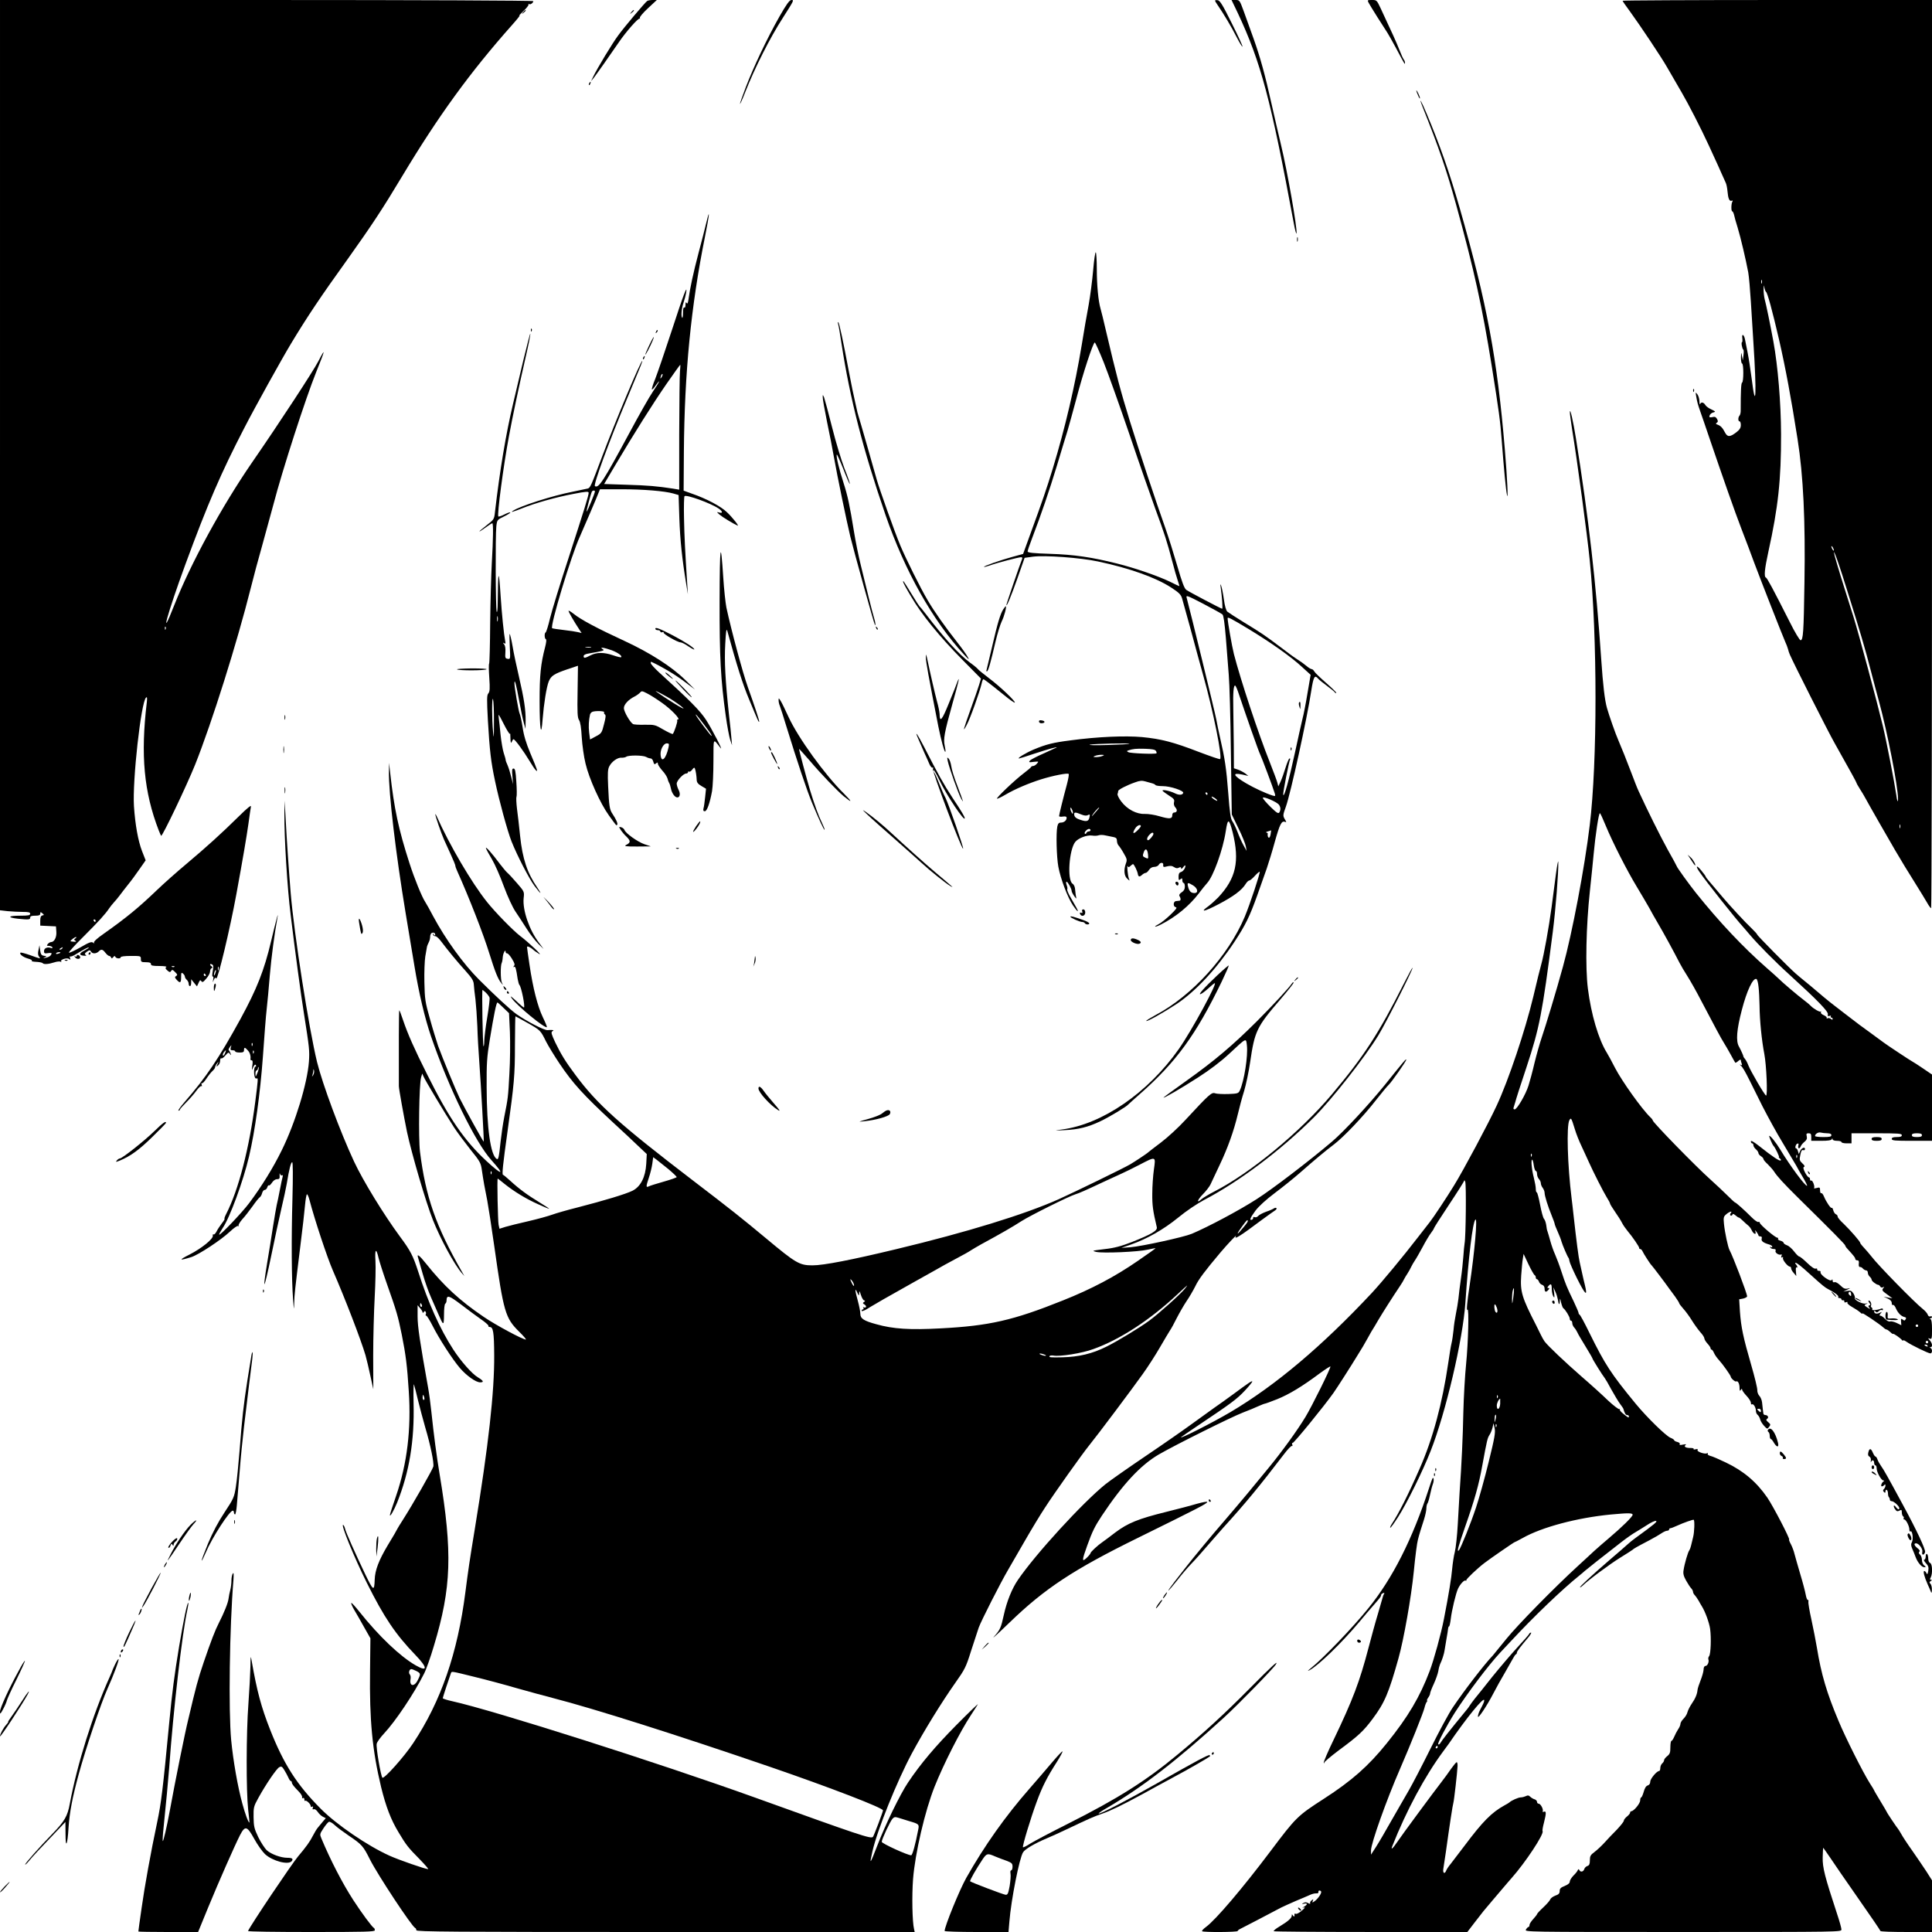 <?xml version="1.0" standalone="no"?>
<!DOCTYPE svg PUBLIC "-//W3C//DTD SVG 20010904//EN"
 "http://www.w3.org/TR/2001/REC-SVG-20010904/DTD/svg10.dtd">
<svg version="1.0" xmlns="http://www.w3.org/2000/svg"
 width="1536pt" height="1536pt" viewBox="0 0 1536 1536"
 preserveAspectRatio="xMidYMid meet">
<g transform="translate(0,1536) scale(0.1,-0.1)"
fill="#000000" stroke="none">
<path d="M0 11741 l0 -3618 61 -7 c34 -3 88 -6 120 -6 46 0 59 -3 59 -15 0
-12 -16 -15 -80 -15 -95 0 -106 -14 -19 -24 88 -9 99 -8 99 9 0 11 11 15 40
15 30 0 40 4 40 16 0 14 2 15 17 3 15 -13 15 -14 0 -17 -12 -3 -17 -14 -17
-42 l0 -39 63 -3 62 -3 3 -44 c3 -44 -17 -81 -43 -81 -7 0 -18 -7 -25 -15 -10
-13 -9 -15 8 -15 12 0 24 -5 28 -11 4 -7 0 -9 -13 -5 -29 9 -53 -3 -53 -26 0
-17 5 -20 30 -16 17 3 30 2 30 -1 -1 -16 -18 -30 -45 -35 -23 -5 -25 -4 -10 3
19 8 18 9 -5 12 -21 3 -26 11 -31 44 l-5 40 -8 -38 c-6 -25 -4 -42 4 -52 16
-20 13 -19 -70 11 -40 14 -74 23 -77 20 -12 -11 21 -36 60 -47 22 -6 36 -14
30 -17 -6 -4 9 -8 34 -9 25 -1 49 -6 52 -10 8 -12 47 -9 93 6 21 7 43 9 50 5
7 -4 10 -3 5 1 -13 15 46 34 62 21 12 -9 13 -8 8 7 -4 10 -3 16 1 13 5 -3 24
4 43 16 65 40 101 59 105 55 2 -2 -13 -12 -33 -23 -45 -23 -47 -38 -8 -42 21
-2 26 0 16 6 -10 8 -8 13 10 26 20 14 24 14 32 1 10 -19 41 -19 61 0 20 21 32
19 54 -10 11 -14 24 -25 30 -25 6 0 13 -6 15 -12 4 -10 8 -9 17 2 9 11 13 12
17 3 6 -15 43 -17 43 -3 0 6 33 10 80 10 79 0 80 0 80 -25 0 -22 4 -25 40 -25
29 0 40 -4 40 -15 0 -12 14 -15 68 -15 38 0 61 -4 54 -8 -9 -7 -8 -13 8 -27
18 -16 23 -17 30 -5 8 13 13 11 32 -8 19 -19 21 -24 8 -32 -12 -7 -11 -12 4
-29 28 -31 36 -26 36 20 0 36 2 40 15 29 8 -7 15 -18 15 -25 0 -7 7 -18 15
-25 8 -7 15 -21 15 -31 0 -11 5 -19 10 -19 6 0 10 12 10 28 l0 27 23 -29 23
-28 13 28 c10 23 14 25 22 13 8 -11 15 -8 39 21 17 19 30 44 30 56 0 12 6 25
13 27 9 4 8 8 -3 16 -17 12 -10 23 8 12 9 -5 10 -20 3 -54 -5 -28 -5 -44 1
-41 5 3 6 -7 3 -23 -5 -27 -5 -28 5 -3 8 18 13 21 19 11 11 -18 110 395 160
669 54 295 81 454 96 560 8 63 18 125 20 137 4 16 -27 -9 -97 -78 -137 -135
-255 -242 -418 -379 -74 -62 -180 -156 -235 -209 -146 -140 -243 -219 -417
-342 -54 -37 -85 -66 -81 -73 5 -8 3 -8 -8 0 -11 9 -32 2 -98 -37 -47 -26 -88
-46 -93 -43 -4 3 47 60 115 127 122 122 175 180 206 227 9 13 25 33 36 45 11
11 31 36 45 54 14 19 44 58 68 88 24 29 65 85 91 123 l49 70 -29 74 c-31 81
-54 207 -64 356 -13 203 56 827 96 864 9 8 10 -2 6 -39 -50 -419 -23 -711 95
-1017 8 -21 17 -40 19 -43 9 -8 204 401 270 565 135 339 333 968 444 1410 20
80 60 231 90 335 29 105 69 251 89 325 72 276 256 844 341 1055 71 175 76 199
17 85 -39 -77 -310 -491 -527 -805 -242 -351 -489 -805 -619 -1135 -123 -313
-56 -69 89 326 176 478 282 724 468 1083 81 158 298 549 373 673 128 212 233
369 448 668 191 268 277 398 434 660 287 478 539 825 871 1199 42 47 69 81 61
77 -8 -4 5 11 30 35 25 23 44 47 42 53 -2 6 0 8 4 4 8 -9 34 9 34 23 0 5 -911
9 -2120 9 l-2120 0 0 -3619z m1317 -1383 c-3 -8 -6 -5 -6 6 -1 11 2 17 5 13 3
-3 4 -12 1 -19z m-557 -2318 c0 -5 -2 -10 -4 -10 -3 0 -8 5 -11 10 -3 6 -1 10
4 10 6 0 11 -4 11 -10z m-160 -140 c-13 -9 -13 -11 -1 -19 10 -7 7 -9 -12 -8
-15 1 -27 3 -27 4 0 7 34 33 43 33 7 0 6 -4 -3 -10z m-105 -80 c-3 -5 -12 -10
-18 -10 -7 0 -6 4 3 10 19 12 23 12 15 0z m-15 -34 c0 -2 -9 -6 -20 -9 -11 -3
-18 -1 -14 4 5 9 34 13 34 5z m907 -112 c-3 -3 -12 -4 -19 -1 -8 3 -5 6 6 6
11 1 17 -2 13 -5z m350 -26 c-3 -7 -5 -2 -5 12 0 14 2 19 5 13 2 -7 2 -19 0
-25z m-26 -29 c-5 -13 -10 -19 -10 -12 -1 15 10 45 15 40 3 -2 0 -15 -5 -28z
m-76 -9 c3 -5 1 -10 -4 -10 -6 0 -11 5 -11 10 0 6 2 10 4 10 3 0 8 -4 11 -10z"/>
<path d="M5145 15352 c-18 -13 -181 -206 -229 -272 -48 -64 -167 -262 -200
-330 l-17 -35 21 25 c16 20 136 190 200 284 58 85 156 196 166 188 4 -4 4 -2
1 5 -4 6 23 39 64 77 l71 66 -33 0 c-19 0 -39 -4 -44 -8z"/>
<path d="M6196 15227 c-98 -173 -205 -399 -267 -561 -27 -71 -48 -131 -46
-132 2 -2 21 40 42 94 76 193 196 431 300 592 88 138 89 140 67 140 -15 0 -39
-33 -96 -133z"/>
<path d="M9660 15355 c0 -3 8 -18 19 -33 49 -71 111 -175 151 -254 25 -48 46
-83 48 -78 2 5 -37 89 -86 187 -70 141 -93 179 -110 181 -12 2 -22 1 -22 -3z"/>
<path d="M9840 15258 c185 -394 263 -687 446 -1673 10 -55 20 -91 22 -80 6 43
-73 494 -124 705 -19 80 -53 226 -75 325 -51 230 -89 367 -143 519 -24 66 -59
163 -77 214 -33 90 -34 92 -65 92 l-33 0 49 -102z"/>
<path d="M10881 15338 c12 -24 120 -195 149 -238 9 -14 39 -67 66 -117 76
-143 74 -139 74 -122 0 8 -4 19 -9 25 -5 5 -21 40 -36 79 -25 63 -54 127 -148
328 -31 66 -32 67 -70 67 -36 0 -37 -1 -26 -22z"/>
<path d="M12900 15354 c0 -3 26 -41 58 -84 80 -110 252 -367 296 -445 32 -56
71 -123 117 -202 49 -83 153 -285 214 -418 20 -44 45 -98 55 -120 10 -22 31
-67 45 -100 15 -33 31 -69 36 -80 5 -11 11 -40 13 -65 5 -59 15 -82 33 -76 9
4 11 2 6 -7 -10 -15 -11 -77 -1 -77 4 0 10 -12 14 -27 3 -16 16 -62 29 -103
24 -79 65 -254 84 -355 6 -33 15 -139 21 -235 6 -96 15 -241 20 -321 27 -414
20 -563 -14 -287 -9 70 -23 161 -32 205 -9 43 -18 90 -21 106 -8 39 -27 48
-21 8 2 -17 1 -31 -2 -31 -9 0 0 -53 10 -60 4 -3 4 -23 1 -45 l-5 -40 -7 35
c-6 33 -6 33 -8 -12 0 -27 4 -48 9 -48 13 0 13 -147 0 -152 -8 -3 -11 -73 -11
-218 1 -19 -4 -39 -9 -44 -13 -13 -13 -46 0 -46 6 0 10 -13 10 -29 0 -23 -9
-37 -36 -58 -51 -39 -70 -39 -90 -1 -20 38 -33 52 -59 62 -15 5 -16 9 -6 15
10 7 11 13 2 30 -9 16 -18 20 -36 15 -14 -3 -25 -2 -25 2 0 17 15 32 35 36 16
4 13 8 -17 22 -21 9 -44 25 -50 36 -14 23 -34 26 -41 8 -3 -7 -6 3 -6 23 -1
19 -8 44 -17 55 -15 18 -15 17 -9 -16 9 -50 11 -58 34 -125 12 -33 42 -121 67
-195 116 -341 206 -597 259 -735 32 -82 77 -202 100 -265 48 -129 228 -588
249 -635 8 -16 17 -41 21 -55 3 -14 10 -34 15 -45 27 -64 304 -612 354 -700
135 -240 176 -315 176 -320 0 -3 12 -24 27 -48 15 -23 34 -55 43 -72 25 -47
182 -321 234 -410 76 -129 86 -144 160 -263 39 -62 82 -133 96 -157 14 -25 28
-45 33 -45 4 0 7 1625 7 3610 l0 3610 -1230 0 c-676 0 -1230 -3 -1230 -6z
m1107 -2246 c-3 -7 -5 -2 -5 12 0 14 2 19 5 13 2 -7 2 -19 0 -25z m33 -68 c12
-7 51 -152 104 -380 52 -228 96 -464 147 -790 46 -289 63 -651 55 -1140 -6
-400 -10 -460 -31 -460 -7 0 -46 64 -85 143 -135 267 -181 352 -190 355 -17 6
-11 67 19 205 78 353 102 573 101 937 -1 248 -25 538 -61 735 -23 126 -59 301
-69 335 -5 19 -9 55 -9 80 2 34 3 38 6 15 3 -16 9 -32 13 -35z m540 -2055 c0
-5 -5 -3 -10 5 -5 8 -10 20 -10 25 0 6 5 3 10 -5 5 -8 10 -19 10 -25z m109
-330 c96 -305 144 -467 184 -625 19 -74 49 -186 66 -248 66 -241 151 -675 151
-774 0 -34 -8 -17 -14 32 -13 92 -78 429 -107 549 -42 176 -192 736 -233 866
-19 61 -51 162 -71 225 -45 142 -85 278 -85 288 2 17 46 -109 109 -313z m418
-1877 c-3 -7 -5 -2 -5 12 0 14 2 19 5 13 2 -7 2 -19 0 -25z"/>
<path d="M4159 15263 c-13 -16 -12 -17 4 -4 9 7 17 15 17 17 0 8 -8 3 -21 -13z"/>
<path d="M5019 15263 c-13 -16 -12 -17 4 -4 9 7 17 15 17 17 0 8 -8 3 -21 -13z"/>
<path d="M4685 14699 c-4 -6 -5 -12 -2 -15 2 -3 7 2 10 11 7 17 1 20 -8 4z"/>
<path d="M11260 14639 c0 -4 7 -22 15 -40 8 -19 14 -27 14 -19 0 14 -28 72
-29 59z"/>
<path d="M11310 14510 c132 -330 190 -501 266 -775 144 -522 208 -814 283
-1280 58 -363 69 -445 80 -595 18 -234 33 -394 42 -435 11 -53 2 135 -17 361
-60 722 -143 1166 -360 1924 -83 287 -155 493 -262 747 -42 101 -67 143 -32
53z"/>
<path d="M5615 13588 c-9 -40 -37 -147 -61 -238 -41 -155 -69 -284 -81 -374
-4 -27 -8 -34 -14 -25 -6 10 -9 6 -9 -14 0 -16 -4 -26 -10 -22 -6 4 -10 -12
-10 -41 0 -26 -3 -45 -6 -41 -11 11 -6 73 10 120 9 26 18 61 21 79 12 73 -19
-7 -115 -302 -55 -168 -114 -340 -131 -383 -18 -43 -29 -80 -26 -83 3 -3 17
12 31 33 14 20 26 34 26 30 0 -4 -22 -40 -49 -80 -27 -39 -111 -187 -186 -327
-210 -389 -245 -443 -275 -425 -15 9 112 354 257 700 114 272 123 295 119 295
-13 0 -216 -485 -319 -760 -89 -236 -94 -248 -114 -254 -10 -2 -65 -14 -123
-26 -158 -31 -414 -113 -470 -150 -26 -17 -4 -11 72 19 105 42 264 87 406 114
102 20 122 21 122 9 0 -22 -33 -127 -161 -522 -66 -201 -131 -414 -146 -475
-14 -60 -30 -111 -35 -113 -11 -5 -10 -50 2 -54 6 -2 3 -26 -6 -62 -35 -134
-44 -221 -44 -431 0 -226 13 -299 24 -143 10 125 31 257 49 301 19 45 43 60
148 96 l84 28 -3 -204 c-3 -170 -1 -208 11 -227 11 -16 18 -62 22 -137 4 -63
17 -157 30 -209 28 -120 118 -319 186 -413 64 -88 58 -82 66 -74 7 7 -9 44
-38 87 -23 34 -27 64 -34 217 -5 105 -3 138 9 160 19 38 66 71 96 69 14 -1 31
2 38 7 18 14 133 13 159 -1 12 -7 28 -12 36 -12 8 0 18 -12 21 -26 6 -21 9
-24 21 -14 12 10 15 10 15 -2 0 -8 16 -32 35 -54 20 -21 38 -50 42 -64 3 -14
9 -29 13 -35 4 -5 10 -25 14 -44 7 -37 31 -71 51 -71 21 0 26 30 10 60 -8 16
-15 38 -15 50 0 23 53 80 75 80 8 0 15 5 15 11 0 5 4 8 9 4 5 -3 17 5 25 17
12 16 17 18 21 7 7 -20 13 -60 14 -91 1 -19 11 -32 37 -47 l37 -22 -7 -67 c-4
-37 -9 -77 -13 -89 -4 -16 -1 -23 10 -23 18 0 40 63 58 160 6 36 11 143 11
239 1 192 -5 182 56 105 29 -38 -70 155 -117 226 -47 71 -127 152 -371 374
-35 32 -65 65 -66 73 -1 8 1 13 4 11 74 -33 183 -97 255 -151 l92 -69 -77 76
c-108 106 -280 216 -483 310 -215 99 -348 170 -402 214 -24 19 -43 30 -43 25
0 -9 44 -85 85 -147 l19 -29 -29 7 c-16 4 -67 12 -113 17 -47 5 -88 12 -92 14
-20 12 152 582 221 731 33 74 131 302 148 347 l11 27 169 0 c177 0 345 -14
415 -34 l41 -12 6 -184 c6 -175 22 -325 54 -520 l14 -85 -5 75 c-18 281 -23
384 -26 532 -2 91 0 169 4 173 14 15 209 -56 271 -98 33 -22 36 -41 5 -32 -22
6 -22 5 3 -17 22 -19 109 -72 143 -87 16 -7 -39 63 -84 106 -48 47 -163 108
-276 147 l-69 25 2 311 c5 627 56 1153 168 1709 36 180 41 237 10 109z m-209
-1180 c-3 -29 -5 -253 -6 -497 l0 -444 -47 8 c-130 20 -203 26 -369 31 l-181
6 90 152 c150 253 295 483 406 644 58 83 107 152 109 152 2 0 1 -24 -2 -52z
m-145 -45 c-12 -20 -14 -14 -5 12 4 9 9 14 11 11 3 -2 0 -13 -6 -23z m-531
-910 c0 -13 -62 -164 -66 -160 -4 4 34 145 42 159 6 10 24 11 24 1z m-32
-1240 c-10 -2 -28 -2 -40 0 -13 2 -5 4 17 4 22 1 32 -1 23 -4z m166 -23 c51
-20 85 -45 74 -55 -3 -3 -31 4 -63 15 -74 25 -130 25 -180 0 -46 -24 -55 -25
-55 -6 0 8 14 16 33 19 133 24 137 25 117 37 -28 18 16 11 74 -10z m398 -417
c73 -51 152 -133 128 -133 -6 0 -9 -4 -6 -8 5 -9 -24 -95 -35 -107 -4 -3 -37
13 -74 34 -66 39 -72 40 -149 39 -45 -1 -87 1 -94 6 -24 15 -72 99 -72 126 0
29 36 68 86 93 17 9 36 23 43 31 12 14 17 13 54 -6 23 -11 77 -45 119 -75z
m43 46 c74 -42 171 -117 110 -84 -53 28 -221 138 -200 131 11 -4 52 -25 90
-47z m-502 -122 c-3 -5 0 -13 6 -17 9 -5 7 -25 -7 -78 -17 -68 -20 -73 -64
-96 l-47 -25 -7 55 c-6 49 -3 99 7 144 2 8 11 18 19 21 23 9 100 7 93 -4z
m794 -97 c55 -73 66 -90 59 -90 -5 0 -108 135 -121 160 -14 26 10 -1 62 -70z
m-282 -182 c-20 -92 -57 -127 -63 -60 -4 41 23 92 49 92 18 0 20 -4 14 -32z"/>
<path d="M10312 13455 c0 -16 2 -22 5 -12 2 9 2 23 0 30 -3 6 -5 -1 -5 -18z"/>
<path d="M8691 13212 c-7 -81 -23 -205 -36 -277 -14 -71 -38 -214 -55 -318
-53 -322 -132 -660 -230 -982 -51 -166 -80 -251 -178 -519 l-58 -160 -84 -23
c-95 -26 -232 -74 -227 -80 2 -2 24 4 48 12 54 20 228 65 247 65 10 0 12 -6 7
-17 -12 -27 -125 -357 -124 -363 1 -19 41 79 89 215 l56 160 64 9 c95 13 381
-8 520 -38 250 -53 460 -128 581 -207 63 -41 78 -56 87 -87 6 -20 34 -122 63
-227 53 -195 78 -289 105 -385 79 -281 154 -653 134 -665 -4 -3 -79 23 -166
56 -207 80 -302 104 -454 119 -136 12 -351 3 -569 -26 -140 -18 -192 -31 -293
-73 -63 -27 -136 -71 -116 -71 3 0 59 17 124 39 120 39 183 56 174 48 -3 -2
-49 -23 -102 -47 -53 -23 -103 -49 -110 -57 -11 -14 -7 -15 30 -10 41 4 42 4
26 -14 -9 -11 -23 -19 -30 -19 -7 0 -14 -3 -16 -7 -1 -5 -28 -27 -58 -50 -74
-56 -228 -203 -213 -203 7 0 38 15 70 34 76 44 179 88 280 120 96 30 210 52
219 43 4 -4 -3 -42 -14 -84 -28 -103 -62 -240 -62 -251 0 -5 14 -7 30 -4 21 3
30 0 30 -10 0 -21 -21 -38 -46 -38 -16 0 -23 -8 -28 -31 -11 -54 -6 -241 8
-319 18 -97 74 -246 117 -309 36 -53 51 -61 25 -14 -9 15 -30 52 -46 81 -17
29 -28 57 -25 62 3 4 1 20 -5 34 -5 15 -6 26 0 26 9 0 40 -56 40 -74 0 -6 9
-24 21 -41 14 -20 19 -23 15 -10 -3 11 -6 37 -8 58 -1 25 -9 44 -22 52 -43 31
-26 271 23 332 26 31 94 56 134 50 17 -3 41 -2 51 2 11 4 35 4 55 -1 20 -4 48
-10 64 -13 20 -4 27 -11 27 -29 0 -14 6 -31 13 -38 7 -7 26 -35 41 -62 26 -44
28 -53 17 -81 -18 -51 -14 -99 11 -121 21 -19 21 -19 13 1 -9 22 -18 118 -9
98 4 -10 9 -9 21 2 8 8 18 15 21 15 8 0 35 -56 38 -78 4 -23 13 -26 32 -9 10
10 24 17 30 17 6 0 19 11 27 24 10 15 25 24 42 24 14 0 30 7 35 16 12 22 40
21 36 -1 -2 -12 2 -17 12 -15 45 11 56 10 75 -2 14 -10 27 -11 38 -4 12 6 17
5 17 -4 1 -9 5 -7 14 4 19 26 27 22 15 -6 -6 -13 -20 -27 -30 -29 -14 -4 -19
-14 -19 -37 0 -28 2 -31 15 -20 13 10 15 9 15 -9 0 -11 5 -21 10 -21 6 0 10
-13 10 -29 0 -20 -8 -34 -25 -45 -16 -10 -23 -22 -18 -29 12 -20 12 -37 0 -38
-7 -1 -19 -2 -27 -3 -23 -2 -25 -44 -3 -48 14 -3 5 -16 -42 -61 -33 -32 -75
-65 -93 -74 -18 -9 -31 -18 -28 -20 2 -2 23 5 46 17 120 61 226 149 301 247
24 32 53 68 65 81 50 52 127 267 149 412 16 107 26 106 55 -7 57 -231 27 -367
-116 -519 -22 -22 -56 -53 -76 -68 -73 -52 -37 -46 80 15 118 62 185 111 216
162 9 15 22 27 29 27 6 0 26 17 44 37 18 20 35 34 38 32 6 -7 -78 -260 -119
-358 -130 -309 -417 -626 -707 -780 -44 -24 -78 -45 -76 -48 7 -7 133 64 240
134 152 101 317 278 460 493 89 135 123 205 182 370 26 74 60 171 76 215 15
44 45 141 65 215 39 138 53 166 80 156 13 -5 13 -2 -2 22 -15 27 -15 32 9 98
38 105 169 703 202 922 18 114 27 130 56 95 8 -9 39 -34 69 -56 30 -22 58 -45
62 -51 4 -6 9 -8 12 -5 3 2 -33 38 -80 79 -47 41 -90 82 -95 92 -5 10 -15 18
-20 18 -6 0 -24 10 -39 23 -27 22 -41 32 -91 65 -15 9 -71 51 -125 92 -117 88
-143 106 -289 195 -60 37 -117 74 -127 82 -10 9 -21 45 -28 101 -7 48 -17 96
-22 107 -6 15 -7 11 -3 -15 11 -78 17 -170 12 -170 -8 0 -261 133 -285 150
-16 11 -34 59 -72 190 -28 96 -69 227 -91 290 -86 243 -203 596 -284 855 -79
256 -109 371 -191 720 -19 83 -39 164 -44 180 -18 60 -30 189 -30 315 0 71 -4
131 -8 134 -5 3 -14 -61 -21 -142z m84 -733 c34 -85 126 -343 205 -574 78
-231 171 -496 205 -590 75 -203 94 -264 134 -415 16 -63 37 -134 45 -157 8
-24 14 -43 12 -43 -2 0 -35 15 -72 34 -93 45 -279 110 -424 146 -199 50 -341
71 -532 77 -134 4 -178 9 -178 19 0 7 16 54 36 106 70 183 136 376 196 573 33
110 71 236 85 280 13 44 44 157 69 250 55 211 136 456 148 452 5 -2 37 -73 71
-158z m944 -2004 c9 -9 17 -68 27 -186 7 -96 18 -228 23 -294 6 -66 14 -343
17 -615 l7 -495 53 -110 c30 -60 56 -126 59 -145 l6 -35 -25 45 c-14 25 -35
72 -47 105 -13 33 -31 71 -41 85 -14 20 -21 66 -33 225 -15 196 -28 280 -65
440 -10 44 -24 109 -30 145 -9 51 -208 865 -236 969 -6 21 7 16 132 -49 76
-40 145 -78 153 -85z m203 -113 c183 -111 343 -224 430 -305 l68 -62 -25 -146
c-13 -80 -31 -172 -40 -205 -8 -32 -35 -153 -60 -269 -46 -213 -87 -362 -93
-333 -3 16 46 265 55 281 2 4 0 7 -5 7 -5 0 -19 -33 -31 -72 -12 -40 -30 -90
-40 -112 l-18 -38 -7 28 c-4 16 -32 91 -62 167 -91 228 -231 652 -284 857 -15
59 -50 258 -50 285 0 12 24 0 162 -83z m-80 -499 c62 -185 166 -482 176 -499
11 -21 105 -271 117 -312 6 -22 5 -23 -17 -17 -54 17 -147 60 -210 97 -105 62
-116 88 -31 70 l48 -11 -25 20 c-14 10 -40 24 -57 30 l-33 11 -1 181 c-1 100
-3 234 -4 297 -3 118 2 180 14 180 4 0 14 -21 23 -47z m-863 -417 c-2 -2 -80
-6 -174 -9 -93 -3 -156 -2 -140 3 29 7 322 14 314 6z m211 -56 c5 -8 7 -17 4
-19 -8 -8 -206 -1 -223 9 -14 7 -14 9 -1 14 37 12 60 15 133 13 56 -2 80 -6
87 -17z m-425 -40 c-11 -5 -33 -9 -50 -9 -26 0 -27 2 -10 9 11 5 34 9 50 9 26
0 27 -2 10 -9z m393 -217 c12 -3 25 -9 28 -14 3 -5 29 -9 59 -9 59 0 168 -36
162 -54 -6 -18 -35 -19 -68 -2 -39 19 -104 32 -96 19 3 -5 26 -22 51 -38 38
-24 45 -32 40 -52 -4 -15 0 -31 11 -43 18 -20 13 -40 -11 -40 -8 0 -14 -9 -14
-20 0 -31 -21 -33 -100 -10 -39 12 -93 20 -118 19 -65 -3 -140 36 -187 98 -20
26 -33 53 -30 61 3 7 5 18 5 23 0 11 68 46 134 69 37 14 56 15 80 8 17 -5 41
-12 54 -15z m442 -83 c0 -5 -2 -10 -4 -10 -3 0 -8 5 -11 10 -3 6 -1 10 4 10 6
0 11 -4 11 -10z m76 -51 c4 -8 1 -8 -14 0 -12 6 -24 16 -28 22 -4 8 -1 8 14 0
12 -6 24 -16 28 -22z m492 -37 c14 -19 15 -41 3 -61 -8 -12 -22 -3 -70 44 -34
33 -61 65 -61 72 0 15 110 -31 128 -55z m-1638 -62 c0 -13 -1 -13 -10 0 -5 8
-10 22 -10 30 0 13 1 13 10 0 5 -8 10 -22 10 -30z m189 13 c-40 -47 -42 -49
-34 -33 10 19 47 60 53 60 3 0 -5 -12 -19 -27z m-123 -28 c24 -10 41 -12 53
-5 16 8 17 5 13 -16 -6 -33 -22 -39 -69 -23 -39 12 -53 24 -53 47 0 16 13 15
56 -3z m474 -93 c0 -5 -13 -21 -30 -37 -32 -31 -40 -20 -14 20 15 24 44 34 44
17z m-400 -32 c0 -5 -6 -10 -14 -10 -8 0 -16 -6 -19 -12 -2 -7 -8 -10 -12 -6
-9 8 16 37 33 38 6 0 12 -4 12 -10z m1432 -30 c-2 -16 -8 -30 -13 -30 -8 0
-13 15 -10 33 0 4 -5 7 -11 8 -7 1 -2 5 12 9 14 4 25 8 26 9 0 1 -1 -12 -4
-29z m-932 0 c0 -12 -32 -50 -42 -50 -14 0 -9 23 9 42 18 20 33 24 33 8z m-43
-163 c3 -36 3 -37 -21 -26 -22 10 -23 14 -14 41 13 38 30 31 35 -15z m358
-246 c38 -23 45 -61 11 -61 -28 0 -42 15 -51 53 -8 32 -1 33 40 8z"/>
<path d="M10327 9773 c-2 -5 -1 -19 4 -33 7 -23 7 -23 8 8 1 31 -3 40 -12 25z"/>
<path d="M10261 9404 c0 -11 3 -14 6 -6 3 7 2 16 -1 19 -3 4 -6 -2 -5 -13z"/>
<path d="M6663 12785 c4 -11 16 -81 27 -155 67 -439 172 -847 350 -1364 155
-448 373 -837 625 -1111 40 -43 44 -45 28 -17 -10 19 -46 69 -80 112 -96 122
-185 247 -239 340 -54 90 -175 334 -217 435 -45 108 -166 449 -186 520 -18 65
-137 482 -148 515 -2 8 -4 16 -5 17 0 2 -9 40 -19 85 -11 46 -33 153 -49 238
-47 251 -77 390 -85 398 -4 4 -5 -2 -2 -13z"/>
<path d="M4221 12734 c0 -11 3 -14 6 -6 3 7 2 16 -1 19 -3 4 -6 -2 -5 -13z"/>
<path d="M5216 12723 c-6 -14 -5 -15 5 -6 7 7 10 15 7 18 -3 3 -9 -2 -12 -12z"/>
<path d="M4160 12493 c-28 -120 -65 -274 -81 -343 -57 -240 -105 -528 -144
-862 -6 -56 -8 -59 -66 -104 -71 -55 -78 -68 -10 -19 26 19 51 35 55 35 9 0 7
-127 -4 -318 -5 -92 -11 -306 -13 -477 -1 -170 -5 -314 -8 -320 -4 -5 -3 -57
1 -115 6 -85 4 -108 -7 -122 -13 -14 -13 -46 -4 -217 14 -239 24 -327 57 -482
32 -153 99 -398 131 -479 45 -113 140 -297 183 -354 50 -66 63 -74 22 -13 -80
116 -118 229 -137 411 -8 78 -19 176 -25 218 -5 43 -7 85 -4 93 4 9 3 63 -1
120 -5 84 -10 105 -22 105 -12 0 -14 -11 -9 -62 l5 -63 -15 60 c-8 33 -21 74
-29 92 -8 17 -15 36 -15 42 0 6 -7 30 -15 54 -8 24 -19 89 -25 143 -5 55 -12
117 -15 139 -5 35 -1 30 38 -47 24 -48 47 -85 50 -82 3 3 5 -1 4 -8 0 -7 1
-26 2 -43 2 -23 4 -26 10 -12 4 10 10 19 13 20 10 3 82 -96 130 -176 41 -69
66 -96 55 -61 -3 10 -26 69 -52 129 -32 77 -51 138 -60 203 -8 51 -19 100 -24
110 -8 16 -41 205 -41 239 0 43 14 -8 36 -129 13 -73 30 -155 38 -183 l14 -50
1 65 c1 87 -13 177 -53 350 -19 80 -42 189 -51 243 -9 53 -20 97 -23 97 -2 0
-2 -45 1 -101 5 -98 5 -100 -16 -97 -20 3 -22 8 -19 51 2 30 -1 54 -10 64 -11
14 -11 16 1 9 10 -7 12 -2 7 20 -10 52 -26 206 -36 358 -14 224 -21 208 -23
-53 0 -53 -4 -86 -8 -75 -9 23 -11 608 -3 680 6 50 7 52 61 78 31 15 53 29 50
32 -3 3 -24 -4 -47 -16 -23 -12 -45 -19 -48 -16 -11 12 40 401 84 636 29 158
79 394 135 639 22 95 38 176 35 178 -2 2 -27 -94 -56 -214z m-203 -2070 c-3
-10 -5 -2 -5 17 0 19 2 27 5 18 2 -10 2 -26 0 -35z m-30 -803 c0 -127 -1 -142
-7 -80 -10 105 -10 291 0 260 4 -14 8 -95 7 -180z"/>
<path d="M5161 12614 c-17 -36 -31 -69 -31 -73 1 -8 39 63 57 107 24 58 6 34
-26 -34z"/>
<path d="M5115 12519 c-4 -6 -5 -12 -2 -15 2 -3 7 2 10 11 7 17 1 20 -8 4z"/>
<path d="M13461 12254 c0 -11 3 -14 6 -6 3 7 2 16 -1 19 -3 4 -6 -2 -5 -13z"/>
<path d="M6541 12202 c-1 -12 15 -100 34 -195 20 -94 45 -224 56 -287 25 -142
100 -504 129 -625 28 -115 190 -698 196 -704 7 -8 4 22 -6 53 -12 38 -62 236
-106 421 -19 76 -43 196 -54 265 -35 216 -50 286 -84 392 -35 108 -61 216 -53
224 2 3 26 -50 52 -116 26 -67 49 -119 51 -117 3 2 -16 57 -42 122 -25 65 -70
213 -99 329 -29 116 -58 222 -63 236 -11 24 -11 25 -11 2z"/>
<path d="M12481 12085 c-1 -11 8 -74 18 -140 40 -243 121 -846 140 -1040 61
-608 61 -1605 0 -2105 -41 -341 -140 -861 -213 -1125 -53 -194 -138 -474 -171
-570 -13 -38 -38 -126 -55 -195 -16 -69 -38 -150 -48 -181 -22 -70 -91 -189
-110 -189 -9 0 -12 6 -8 16 3 9 9 28 13 42 3 15 43 140 89 277 104 316 125
423 209 1075 23 179 46 474 44 555 -1 22 -9 -21 -19 -95 -10 -74 -25 -191 -34
-260 -21 -159 -63 -390 -82 -455 -8 -27 -37 -144 -64 -260 -65 -270 -196 -661
-291 -865 -64 -139 -263 -512 -339 -635 -52 -86 -169 -262 -192 -290 -9 -11
-52 -66 -95 -122 -113 -147 -286 -356 -367 -443 -396 -423 -764 -734 -1124
-947 -142 -84 -415 -222 -391 -198 3 3 62 43 130 89 269 180 312 212 375 279
36 38 63 72 60 74 -5 5 -22 -6 -152 -102 -45 -33 -113 -82 -151 -108 -37 -26
-120 -86 -183 -132 -63 -46 -228 -161 -366 -254 -139 -94 -280 -193 -315 -221
-181 -146 -556 -555 -697 -762 -47 -69 -88 -171 -111 -276 -23 -105 -29 -118
-79 -175 -20 -23 36 28 124 113 280 271 509 422 1024 675 477 235 543 269 548
283 2 6 -32 0 -80 -13 -46 -14 -157 -43 -246 -65 -223 -55 -305 -89 -404 -163
-44 -34 -91 -69 -103 -77 -37 -25 -95 -79 -95 -88 0 -4 -13 -21 -30 -37 -40
-38 -39 -21 4 98 40 111 60 152 117 238 165 248 307 401 451 485 133 77 575
297 668 333 47 18 103 41 126 52 23 10 45 19 49 19 4 0 49 16 99 36 94 38 199
101 338 205 45 33 83 57 85 55 7 -6 -147 -317 -198 -401 -64 -106 -188 -277
-289 -400 -50 -60 -128 -155 -173 -210 -45 -54 -127 -151 -182 -215 -95 -109
-248 -294 -307 -370 -15 -19 -55 -70 -89 -114 -33 -43 -56 -75 -49 -71 6 4 38
41 71 83 33 43 82 100 108 127 46 48 64 69 191 215 30 35 60 68 65 74 175 192
291 333 482 583 30 40 59 70 64 67 5 -3 6 2 3 11 -4 9 -2 15 3 13 9 -3 249
291 324 397 29 41 136 208 192 300 7 11 26 42 43 70 16 27 33 57 37 65 4 8 17
31 29 52 13 20 38 62 57 95 32 54 109 176 171 268 15 22 30 47 33 55 4 8 16
29 27 45 11 17 24 41 30 54 6 13 19 35 29 50 10 14 37 62 61 106 23 44 53 94
66 111 13 17 24 34 24 38 0 4 54 89 120 188 66 99 120 185 121 191 0 7 4 3 8
-8 9 -21 5 -439 -5 -490 -3 -16 -7 -64 -10 -105 -3 -41 -11 -120 -19 -175 -8
-55 -17 -127 -20 -160 -4 -33 -13 -87 -20 -120 -7 -33 -16 -91 -19 -130 -4
-38 -11 -86 -16 -105 -5 -19 -16 -87 -25 -150 -48 -328 -123 -608 -230 -850
-89 -203 -164 -351 -219 -435 -10 -15 -16 -29 -13 -31 3 -3 30 35 61 83 70
109 198 368 260 527 120 304 256 884 276 1176 25 368 58 642 80 664 18 18 -6
-256 -46 -524 -20 -131 -27 -207 -17 -193 13 19 6 -262 -11 -432 -9 -88 -19
-261 -22 -385 -4 -199 -13 -399 -30 -640 -2 -41 -9 -151 -14 -245 -5 -93 -16
-195 -24 -225 -8 -30 -17 -91 -21 -135 -6 -70 -26 -196 -65 -395 -22 -116 -81
-330 -114 -416 -78 -206 -171 -363 -341 -574 -146 -181 -277 -297 -500 -441
-209 -135 -220 -145 -423 -415 -222 -295 -437 -548 -514 -604 -21 -15 -34 -30
-31 -34 9 -9 283 -8 283 2 0 4 10 12 23 18 19 9 230 119 322 168 17 8 68 32
115 52 47 19 99 42 115 49 17 8 39 13 50 12 11 -1 19 3 17 11 -2 12 10 16 20
6 10 -9 -17 -52 -45 -75 -24 -18 -26 -18 -20 -2 6 16 5 16 -10 4 -9 -7 -14
-18 -11 -23 4 -6 -3 -5 -15 1 -15 9 -26 9 -39 1 -15 -9 -14 -10 6 -5 12 4 22
2 22 -3 0 -5 -10 -14 -22 -21 -19 -10 -19 -11 -3 -6 14 3 10 -4 -15 -25 -19
-17 -40 -28 -47 -26 -7 3 -12 2 -12 -2 3 -19 -2 -25 -11 -12 -9 13 -10 13 -10
0 0 -19 -29 -45 -97 -86 -29 -17 -50 -34 -46 -38 3 -3 351 -6 772 -6 l767 0
59 77 c62 81 74 96 140 173 22 26 60 71 85 100 25 29 55 65 68 79 110 124 260
351 246 373 -3 4 2 34 11 67 19 76 19 95 -1 87 -8 -3 -12 -2 -9 3 8 14 -16 61
-32 61 -7 0 -13 6 -13 14 0 8 -9 18 -20 21 -11 3 -27 13 -35 21 -11 11 -19 12
-34 4 -11 -5 -29 -10 -41 -10 -19 0 -75 -25 -90 -40 -3 -3 -21 -14 -40 -24
-101 -56 -171 -126 -317 -321 -46 -61 -95 -125 -110 -144 -16 -19 -31 -42 -35
-52 -12 -32 -29 -22 -23 14 3 17 12 77 20 132 28 203 55 380 60 393 5 14 31
242 33 290 1 17 -2 32 -7 32 -4 0 -24 -24 -44 -52 -20 -29 -53 -75 -75 -103
-54 -69 -321 -430 -356 -483 -34 -50 -50 -63 -37 -30 112 283 259 557 405 754
17 23 37 50 44 60 142 208 282 379 282 346 0 -12 -4 -22 -34 -79 -9 -17 -16
-39 -16 -50 0 -22 70 82 124 186 21 41 61 113 89 160 27 47 57 100 66 116 9
17 19 32 24 33 4 2 7 8 7 14 0 9 27 45 94 124 15 19 23 34 18 34 -6 0 -12 -4
-14 -9 -1 -5 -43 -53 -93 -107 -49 -53 -139 -159 -200 -234 -60 -76 -123 -155
-140 -175 -16 -21 -34 -44 -39 -53 -5 -8 -14 -22 -22 -31 -147 -179 -196 -241
-214 -271 -5 -8 -12 -11 -16 -8 -7 8 66 147 134 254 99 154 265 374 358 474
24 25 63 68 89 95 183 197 407 411 544 521 13 10 31 26 40 34 16 14 143 115
293 231 40 31 90 66 110 77 20 12 61 37 92 57 30 20 62 35 71 33 16 -3 -10
-25 -159 -133 -23 -16 -52 -40 -66 -53 -14 -13 -78 -69 -144 -125 -140 -121
-244 -217 -234 -217 4 0 13 6 20 13 43 43 217 172 298 222 52 32 97 61 100 64
6 7 31 22 129 73 42 22 88 49 102 59 15 10 34 19 43 19 9 0 16 5 16 10 0 6 5
10 10 10 6 0 29 9 53 20 50 23 129 51 133 47 8 -8 5 -98 -5 -137 -6 -25 -14
-56 -17 -70 -3 -13 -9 -29 -13 -35 -11 -12 -39 -109 -46 -158 -5 -28 0 -47 20
-83 14 -25 32 -53 40 -61 8 -8 15 -21 15 -28 0 -7 6 -20 14 -27 7 -8 21 -27
30 -43 9 -17 21 -37 26 -45 27 -43 59 -131 66 -180 10 -72 5 -202 -8 -217 -6
-7 -8 -18 -6 -25 8 -20 -7 -53 -23 -53 -9 0 -15 -12 -15 -30 -1 -17 -12 -55
-24 -85 -12 -30 -23 -64 -24 -75 -3 -34 -17 -68 -46 -110 -15 -22 -30 -52 -34
-67 -3 -15 -17 -38 -31 -52 -14 -14 -25 -32 -25 -42 0 -9 -8 -28 -18 -42 -10
-15 -24 -42 -31 -59 -8 -18 -17 -33 -22 -33 -5 0 -9 -23 -9 -51 0 -43 -4 -54
-25 -71 -14 -11 -25 -25 -25 -33 0 -7 -7 -18 -15 -25 -8 -7 -15 -23 -15 -36 0
-13 -4 -24 -9 -24 -19 0 -71 -62 -71 -85 0 -15 -7 -26 -20 -30 -14 -4 -24 -22
-32 -51 -7 -24 -16 -44 -20 -44 -4 0 -8 -11 -8 -24 0 -24 -51 -86 -71 -86 -5
0 -9 -5 -9 -11 0 -6 -11 -20 -25 -31 -14 -11 -25 -26 -25 -33 0 -8 -26 -40
-57 -73 -32 -32 -76 -78 -98 -103 -22 -24 -57 -57 -77 -72 -33 -24 -38 -34
-38 -67 0 -30 -5 -40 -19 -45 -11 -3 -23 -15 -26 -26 -7 -21 -30 -26 -39 -6
-5 9 -8 8 -13 -3 -3 -8 -19 -28 -35 -43 -15 -16 -28 -37 -28 -47 0 -12 -14
-23 -40 -34 -31 -12 -40 -21 -40 -40 0 -19 -8 -28 -35 -37 -19 -7 -37 -21 -40
-30 -3 -9 -28 -38 -55 -63 -28 -26 -50 -50 -50 -54 0 -4 -14 -21 -30 -39 -17
-18 -30 -39 -30 -47 0 -9 -3 -16 -8 -16 -4 0 -13 -9 -20 -20 -12 -20 -10 -20
1248 -20 1259 0 1260 0 1260 20 0 11 -16 69 -36 128 -96 292 -115 364 -113
445 1 42 3 77 4 77 1 0 25 -35 54 -77 28 -43 130 -190 226 -328 96 -137 175
-253 175 -257 0 -5 92 -8 205 -8 l205 0 0 206 0 205 -45 71 c-25 38 -76 113
-113 166 -38 53 -77 113 -87 132 -11 19 -22 37 -25 40 -8 8 -90 130 -90 135 0
2 -23 40 -50 85 -27 45 -50 83 -50 86 0 2 -15 27 -34 56 -55 87 -192 359 -249
496 -94 223 -138 373 -172 582 -9 52 -28 153 -44 225 -16 71 -26 135 -24 142
3 7 1 13 -5 13 -5 0 -12 19 -16 42 -4 23 -23 96 -43 162 -20 67 -40 139 -46
161 -5 22 -18 57 -29 78 -11 20 -17 37 -14 37 11 0 -127 266 -173 333 -86 125
-190 213 -331 280 -52 25 -107 49 -122 52 -16 4 -25 12 -21 18 3 6 1 7 -6 3
-16 -10 -83 13 -75 26 5 7 0 9 -14 6 -12 -4 -20 -2 -17 2 3 5 -8 8 -23 8 -39
-1 -59 11 -41 24 9 6 2 7 -20 3 -23 -5 -31 -4 -27 4 4 6 -4 13 -19 17 -14 3
-25 10 -25 14 0 4 -13 13 -29 19 -38 16 -189 164 -277 271 -198 241 -243 311
-366 560 -39 80 -75 147 -80 148 -4 2 -8 8 -8 14 0 6 -18 47 -39 92 -54 111
-65 138 -97 236 -15 47 -38 108 -50 135 -13 28 -30 77 -39 110 -9 33 -19 67
-22 75 -4 8 -8 31 -10 50 -3 19 -10 42 -18 50 -7 8 -21 59 -31 113 -10 53 -22
97 -26 97 -5 0 -8 13 -8 28 0 15 -7 54 -15 86 -17 64 -25 146 -14 146 4 0 10
-20 13 -45 4 -25 11 -45 17 -45 5 0 9 -11 9 -24 0 -14 7 -31 15 -40 8 -8 15
-23 15 -33 0 -10 7 -27 15 -37 8 -11 15 -28 15 -39 0 -24 26 -107 56 -180 13
-32 24 -62 24 -67 0 -5 11 -33 24 -62 13 -29 27 -64 30 -78 8 -28 48 -122 56
-130 3 -3 6 -15 8 -27 2 -13 28 -72 58 -133 69 -138 88 -154 64 -55 -6 22 -15
63 -21 90 -6 28 -15 68 -20 90 -9 38 -25 159 -49 375 -6 52 -12 111 -15 130
-33 265 -42 581 -18 624 13 23 16 18 42 -67 11 -38 36 -101 55 -140 18 -40 44
-94 56 -122 39 -87 118 -242 144 -284 14 -22 26 -44 26 -49 0 -5 18 -34 40
-66 22 -31 47 -71 56 -89 9 -18 29 -46 43 -63 40 -47 95 -128 93 -136 -1 -5 3
-8 8 -8 6 0 14 -8 18 -17 8 -19 63 -105 73 -113 6 -5 112 -145 139 -184 8 -11
30 -41 48 -65 17 -24 32 -48 32 -52 0 -4 15 -24 33 -44 19 -21 49 -62 68 -93
19 -31 49 -72 66 -92 18 -19 33 -42 33 -50 0 -8 11 -27 25 -42 14 -15 25 -32
25 -38 0 -5 3 -10 8 -10 4 0 13 -12 19 -27 7 -16 25 -41 40 -57 28 -30 93
-122 93 -131 0 -12 35 -43 43 -38 13 8 27 -17 27 -52 0 -23 3 -27 10 -15 6 10
10 11 10 3 0 -7 16 -30 35 -50 19 -20 35 -45 35 -56 0 -10 4 -16 9 -12 12 7
31 -26 31 -53 0 -11 6 -25 14 -31 8 -7 17 -23 20 -36 3 -13 17 -36 31 -51 25
-27 26 -27 40 -8 13 17 12 21 -7 37 -17 14 -19 20 -9 27 16 9 6 30 -15 30 -8
0 -15 6 -15 13 -1 6 -3 21 -4 32 -1 11 -4 36 -6 55 -2 19 -12 43 -22 53 -9 9
-17 30 -16 45 1 15 -21 106 -49 202 -63 217 -80 298 -89 422 l-6 98 32 6 c17
4 31 12 31 18 -1 25 -112 317 -140 368 -12 22 -37 138 -44 208 -5 49 -3 58 17
75 26 23 54 31 37 10 -7 -8 -7 -15 -1 -19 5 -3 11 0 14 6 3 10 9 8 24 -4 11
-10 23 -18 27 -18 4 0 18 -11 31 -24 13 -13 32 -30 42 -38 10 -7 24 -25 30
-40 14 -30 39 -39 29 -10 -5 14 -4 14 9 -2 8 -11 15 -23 15 -28 0 -4 7 -8 16
-8 10 0 13 -6 10 -18 -6 -19 13 -33 62 -47 12 -4 22 -11 22 -16 0 -6 -5 -7
-12 -3 -7 4 -8 3 -4 -4 4 -7 16 -12 28 -12 14 0 18 -5 14 -15 -6 -16 31 -38
46 -28 4 2 5 -4 1 -13 -4 -12 -3 -15 5 -10 7 4 10 2 7 -6 -5 -14 38 -68 55
-68 5 0 10 -6 10 -14 0 -8 9 -24 21 -37 l20 -24 -3 37 c-2 20 0 34 4 32 12 -8
9 11 -4 24 -7 7 -8 12 -2 12 10 0 42 -25 119 -95 96 -87 114 -101 141 -115 51
-26 84 -51 79 -61 -4 -5 1 -9 9 -9 9 0 16 -5 16 -10 0 -6 6 -9 13 -8 6 2 11
-2 10 -9 -2 -8 4 -10 14 -6 10 4 14 2 10 -4 -3 -5 13 -20 36 -33 23 -13 53
-32 66 -44 13 -12 21 -15 17 -8 -8 13 134 -82 167 -112 9 -9 21 -16 25 -16 5
0 18 -9 30 -20 12 -12 22 -18 22 -15 0 8 62 -35 72 -50 4 -5 8 -6 8 -2 0 5 12
0 28 -11 37 -26 173 -92 189 -92 17 0 17 37 1 43 -10 4 -10 6 0 6 18 1 15 31
-5 54 -17 19 -17 20 0 14 15 -6 17 2 17 72 0 54 -4 81 -12 84 -10 4 -10 6 0 6
6 1 12 5 12 11 0 5 -6 7 -14 4 -8 -3 -17 3 -20 14 -4 11 -21 31 -39 45 -63 49
-357 349 -408 417 -15 19 -42 51 -60 70 -18 19 -31 37 -30 38 5 6 -80 103
-131 152 -27 24 -48 50 -48 57 0 8 -6 16 -14 19 -8 3 -17 17 -21 31 -3 14 -9
23 -12 20 -7 -8 -44 47 -62 90 -7 18 -17 30 -22 27 -5 -3 -9 7 -9 21 0 25 -3
27 -27 20 -16 -4 -25 -4 -21 0 9 10 -12 66 -23 59 -5 -3 -9 2 -9 10 0 9 -4 16
-10 16 -5 0 -19 18 -30 39 -14 29 -16 41 -7 44 8 3 3 13 -14 28 -23 22 -24 28
-16 67 6 32 12 42 23 38 8 -3 14 1 14 9 0 21 -30 7 -40 -19 l-9 -21 -7 23 c-3
12 -10 22 -14 22 -13 0 -4 34 10 38 9 3 11 -2 7 -17 -6 -25 11 -28 20 -3 4 9
17 25 30 35 17 14 21 25 17 43 -5 20 -2 24 15 24 17 0 21 -6 21 -30 l0 -30 79
0 c54 0 81 4 84 13 4 9 6 9 6 0 1 -8 15 -13 36 -13 19 0 35 -4 35 -10 0 -5 18
-10 40 -10 l40 0 0 40 0 40 200 0 c171 0 200 -2 200 -15 0 -11 -11 -15 -40
-15 -29 0 -40 -4 -40 -15 0 -13 24 -15 160 -15 l160 0 0 264 0 263 -72 49
c-40 27 -77 51 -82 53 -10 4 -214 139 -231 153 -5 4 -39 29 -75 55 -80 57
-156 114 -229 171 -31 24 -72 56 -92 71 -31 23 -119 96 -153 126 -6 6 -36 30
-66 55 -30 24 -68 56 -84 70 -50 43 -306 302 -306 310 0 4 -21 27 -47 52 -47
44 -172 179 -230 248 -16 19 -41 48 -54 64 -13 15 -36 42 -51 60 -15 17 -28
34 -28 38 0 3 -16 25 -35 48 -38 46 -48 37 -13 -13 51 -75 287 -372 343 -433
6 -6 30 -35 55 -64 66 -78 199 -213 325 -327 213 -194 300 -284 297 -306 -3
-15 0 -18 13 -14 9 4 14 3 10 -3 -3 -6 -1 -10 4 -10 6 0 11 -5 11 -11 0 -8 -4
-8 -15 1 -8 6 -20 8 -26 4 -7 -4 -9 -3 -6 2 3 6 -8 16 -24 23 -17 7 -26 17
-22 24 3 7 3 9 -2 5 -7 -7 -59 23 -80 46 -5 6 -30 27 -55 46 -47 35 -174 143
-200 170 -8 8 -51 47 -95 85 -186 163 -375 363 -561 595 -55 69 -154 206 -154
214 0 2 -32 62 -72 132 -60 109 -160 310 -232 467 -10 21 -35 86 -57 144 -39
103 -76 195 -103 258 -21 47 -73 195 -90 255 -18 63 -32 183 -46 389 -41 606
-99 1116 -201 1756 -21 133 -47 246 -48 210z m284 -3287 c58 -140 170 -359
248 -488 38 -63 83 -140 100 -170 16 -30 44 -80 62 -110 52 -88 132 -235 178
-325 11 -22 39 -69 62 -105 23 -36 74 -126 112 -200 109 -207 154 -292 178
-330 12 -19 37 -62 55 -95 18 -33 34 -62 36 -64 2 -2 13 4 24 14 11 10 20 13
20 7 0 -6 3 -18 7 -28 5 -13 3 -15 -8 -10 -11 6 -10 4 1 -6 15 -13 32 -42 75
-128 12 -25 56 -112 97 -195 42 -82 114 -214 161 -291 47 -78 95 -159 107
-180 11 -22 37 -66 56 -98 19 -32 33 -61 31 -63 -11 -10 -139 163 -216 292
-32 52 -74 105 -85 105 -5 0 24 -70 34 -80 14 -14 50 -90 43 -90 -4 0 -1 -4 7
-10 8 -5 11 -12 7 -16 -8 -8 -66 31 -169 113 -45 35 -68 49 -68 38 0 -8 5 -15
10 -15 6 0 10 -7 10 -15 0 -8 9 -23 20 -32 11 -10 20 -23 20 -30 0 -7 9 -18
20 -25 11 -7 20 -17 20 -23 0 -6 15 -24 33 -40 17 -17 40 -42 50 -57 27 -42
73 -92 192 -210 270 -266 375 -372 375 -380 0 -4 8 -17 18 -27 52 -57 62 -70
62 -80 0 -6 7 -11 16 -11 11 0 15 -8 12 -27 -2 -17 2 -27 9 -26 6 1 17 -4 23
-12 7 -8 19 -15 26 -15 8 0 14 -8 14 -19 0 -10 7 -24 15 -31 8 -7 15 -18 15
-24 0 -11 37 -40 53 -41 4 0 12 -6 16 -14 5 -8 14 -10 22 -5 12 6 12 5 1 -8
-12 -15 -8 -21 30 -48 l43 -32 -35 6 -35 7 33 -15 c21 -10 32 -22 32 -36 0
-12 4 -18 10 -15 5 3 16 -9 23 -27 16 -37 43 -64 69 -69 12 -3 15 -8 8 -18 -7
-12 -11 -12 -23 -2 -13 10 -15 7 -13 -17 l2 -28 -37 18 c-21 10 -45 15 -53 12
-9 -3 -25 5 -39 20 -13 14 -30 26 -37 26 -10 0 -9 4 1 17 13 15 12 15 -6 6
-23 -12 -45 -7 -45 10 0 8 3 8 11 0 9 -9 15 -8 26 3 8 8 19 12 24 9 5 -4 9 -1
9 5 0 8 -7 9 -17 5 -29 -12 -74 -15 -68 -6 3 5 1 12 -5 16 -6 4 -8 10 -5 15 7
12 -5 40 -17 40 -6 0 -4 -7 3 -17 11 -13 11 -17 1 -21 -10 -3 -10 -7 0 -20 10
-11 6 -11 -16 3 -26 17 -27 20 -10 27 16 7 15 8 -4 4 -27 -5 -95 31 -86 45 3
6 -2 21 -11 36 -14 21 -22 24 -48 20 l-32 -6 30 15 c29 14 29 15 3 9 -20 -4
-33 2 -57 26 -19 18 -38 29 -46 25 -10 -3 -15 1 -15 12 0 12 -3 13 -8 5 -10
-17 -95 44 -88 62 2 7 -3 12 -12 11 -9 0 -16 4 -15 11 2 7 -4 10 -12 7 -9 -4
-35 14 -67 45 -29 28 -57 51 -63 51 -6 0 -24 18 -41 40 -16 21 -41 44 -56 49
-16 6 -28 15 -28 20 0 6 -11 13 -25 17 -14 3 -22 10 -19 15 3 5 0 9 -6 9 -16
0 -138 103 -139 118 -1 7 -6 10 -11 7 -6 -4 -30 13 -54 37 -59 59 -125 118
-132 118 -3 0 -31 26 -63 58 -31 31 -90 86 -130 122 -122 109 -460 456 -461
472 0 4 -8 15 -19 25 -68 65 -228 290 -281 393 -24 47 -53 101 -65 120 -67
108 -125 306 -151 511 -21 169 -14 496 16 774 11 105 25 237 30 295 14 152 41
330 50 325 4 -2 24 -46 45 -97z m1216 -1284 c4 -32 7 -100 8 -150 1 -117 17
-275 38 -384 17 -90 27 -330 14 -330 -10 0 -122 192 -141 240 -7 19 -19 42
-26 50 -7 8 -13 17 -13 20 0 7 -20 51 -36 80 -25 43 -18 134 23 290 40 154 88
256 116 247 6 -2 14 -30 17 -63z m547 -1164 c22 0 32 -5 32 -15 0 -12 -14 -15
-65 -15 -36 0 -65 4 -65 8 0 17 26 33 45 28 11 -3 35 -6 53 -6z m752 -15 c0
-11 -11 -15 -40 -15 -29 0 -40 4 -40 15 0 11 11 15 40 15 29 0 40 -4 40 -15z
m-3103 -167 c-3 -8 -6 -5 -6 6 -1 11 2 17 5 13 3 -3 4 -12 1 -19z m2110 -10
c-3 -8 -6 -5 -6 6 -1 11 2 17 5 13 3 -3 4 -12 1 -19z m-2086 -936 c5 -2 9 -10
9 -18 0 -8 4 -14 9 -14 5 0 12 -9 16 -19 3 -11 15 -23 26 -26 12 -4 19 -15 19
-31 0 -27 12 -31 30 -9 10 12 10 15 0 15 -10 0 -10 3 0 15 20 24 27 18 27 -23
0 -22 6 -47 12 -58 10 -16 11 -12 7 26 l-6 45 16 -35 c9 -19 17 -48 20 -64 5
-40 14 -46 15 -10 1 26 2 25 10 -11 5 -21 13 -42 17 -45 17 -11 52 -69 52 -84
0 -9 5 -16 10 -16 6 0 10 -9 10 -19 0 -11 7 -26 15 -35 8 -8 19 -25 25 -38 5
-13 35 -63 65 -112 30 -49 55 -92 55 -95 0 -7 83 -139 98 -157 5 -6 29 -46 52
-90 24 -43 55 -95 69 -114 14 -19 27 -37 27 -40 10 -36 19 -50 30 -50 8 0 14
-4 14 -10 0 -15 -3 -13 -43 19 -20 15 -33 32 -29 36 4 5 2 5 -4 2 -5 -3 -46
28 -90 69 -43 42 -137 127 -209 189 -135 118 -269 245 -295 280 -8 11 -22 36
-31 55 -9 19 -26 53 -37 75 -112 218 -127 266 -118 395 4 52 9 112 13 133 l6
38 39 -83 c22 -46 44 -84 49 -86z m-170 -177 c-8 -58 -9 -59 -10 -15 0 25 2
56 6 70 11 41 13 9 4 -55z m2686 25 c1 -16 -1 -17 -12 -7 -7 6 -11 15 -8 20 8
13 19 7 20 -13z m-2817 -106 c11 -29 3 -54 -11 -33 -9 15 -12 59 -4 59 3 0 10
-12 15 -26z m3350 -144 c0 -5 -4 -10 -10 -10 -5 0 -10 5 -10 10 0 6 5 10 10
10 6 0 10 -4 10 -10z m80 -130 c0 -5 -4 -10 -10 -10 -5 0 -10 5 -10 10 0 6 5
10 10 10 6 0 10 -4 10 -10z m-5 -30 c3 -6 -1 -7 -9 -4 -18 7 -21 14 -7 14 6 0
13 -4 16 -10z m-3418 -412 c-3 -8 -6 -5 -6 6 -1 11 2 17 5 13 3 -3 4 -12 1
-19z m20 -48 c-2 -44 -27 -58 -27 -15 0 20 15 52 27 55 0 0 0 -18 0 -40z
m2073 -56 c0 -14 -3 -14 -15 -4 -8 7 -15 14 -15 16 0 2 7 4 15 4 8 0 15 -7 15
-16z m-2110 -69 c-9 -30 -9 -30 -7 7 0 21 5 34 9 30 4 -4 3 -21 -2 -37z m-55
-340 c-31 -127 -76 -288 -100 -360 -43 -129 -120 -321 -136 -340 -19 -20 -7
25 47 180 79 225 111 339 139 495 37 202 41 217 57 242 9 13 19 39 24 58 l8
35 9 -40 c7 -34 0 -76 -48 -270z m62 283 c-3 -8 -6 -5 -6 6 -1 11 2 17 5 13 3
-3 4 -12 1 -19z m1083 -701 c0 -15 -86 -99 -190 -187 -36 -30 -87 -75 -115
-100 -27 -26 -86 -79 -130 -120 -188 -172 -484 -474 -570 -581 -51 -63 -99
-122 -106 -130 -70 -73 -228 -279 -319 -414 -30 -44 -109 -190 -176 -325 -67
-135 -145 -285 -174 -335 -29 -49 -90 -157 -137 -238 -46 -82 -101 -176 -123
-210 l-40 -62 0 34 c0 55 123 401 230 646 81 186 187 451 195 487 4 18 12 39
17 46 6 6 7 12 4 12 -4 0 0 10 8 22 9 12 16 28 16 35 0 7 13 41 29 75 16 35
32 80 36 102 3 21 10 46 14 55 15 29 33 85 36 111 2 14 9 54 15 90 7 36 12 73
13 83 1 9 4 17 8 17 3 0 9 26 13 58 8 69 41 207 58 242 17 36 49 70 60 64 5
-3 7 -2 6 3 -3 8 88 94 143 136 44 34 237 167 242 167 3 0 31 15 64 33 153 86
431 160 698 186 141 13 175 13 175 -2z m-1550 -1847 c0 -5 -5 -10 -11 -10 -5
0 -7 5 -4 10 3 6 8 10 11 10 2 0 4 -4 4 -10z"/>
<path d="M14751 5036 c2 -2 15 -9 29 -15 24 -11 24 -11 6 3 -16 13 -49 24 -35
12z"/>
<path d="M14990 4900 c0 -16 3 -30 8 -31 58 -7 103 -5 88 3 -9 5 -31 8 -49 6
-30 -3 -32 -1 -29 25 1 15 -2 27 -8 27 -5 0 -10 -13 -10 -30z"/>
<path d="M12340 5011 c0 -6 5 -13 10 -16 6 -3 10 1 10 9 0 9 -4 16 -10 16 -5
0 -10 -4 -10 -9z"/>
<path d="M5721 10585 c-1 -452 9 -631 49 -916 11 -80 27 -165 35 -190 l15 -44
-5 55 c-2 30 -11 117 -20 193 -28 261 -37 419 -29 557 5 99 9 127 16 105 77
-279 122 -422 173 -544 72 -174 76 -183 81 -179 3 4 -34 118 -90 274 -40 111
-133 457 -171 634 -7 36 -19 144 -25 240 -20 312 -28 262 -29 -185z"/>
<path d="M7180 10734 c0 -6 28 -58 63 -116 83 -143 228 -321 408 -503 l148
-150 -15 -50 c-8 -27 -38 -113 -66 -190 -62 -174 -67 -193 -33 -130 27 48 105
267 120 333 3 17 10 32 13 32 7 -1 42 -27 167 -128 42 -35 80 -61 83 -58 8 9
-118 129 -205 194 -45 34 -85 67 -88 72 -4 6 -31 29 -62 51 -88 65 -208 197
-357 393 -21 28 -42 53 -46 56 -3 3 -33 48 -64 100 -66 107 -66 107 -66 94z"/>
<path d="M7977 10517 c-24 -37 -46 -110 -88 -292 -22 -93 -42 -178 -45 -189
-4 -11 -2 -16 4 -13 10 7 27 64 67 237 15 63 37 135 49 160 20 39 41 120 32
120 -2 0 -10 -10 -19 -23z"/>
<path d="M6966 10367 c3 -10 9 -15 12 -12 3 3 0 11 -7 18 -10 9 -11 8 -5 -6z"/>
<path d="M5210 10361 c0 -6 9 -11 20 -11 11 0 20 -5 20 -11 0 -6 7 -8 16 -5 8
3 13 2 10 -3 -7 -10 111 -78 135 -78 8 0 37 -14 62 -32 26 -17 47 -28 47 -24
-1 13 -70 58 -170 111 -108 56 -140 68 -140 53z"/>
<path d="M7361 10133 c-1 -29 21 -149 99 -548 22 -109 49 -209 56 -202 3 2 0
24 -5 47 -12 55 -4 101 62 338 50 177 62 233 36 165 -5 -16 -35 -90 -66 -166
-55 -136 -72 -154 -73 -82 -1 17 -10 62 -21 100 -16 61 -51 211 -78 340 -9 39
-9 39 -10 8z"/>
<path d="M3634 10038 c15 -10 218 -10 234 1 7 4 -44 7 -116 7 -71 -1 -125 -4
-118 -8z"/>
<path d="M5290 10012 c0 -5 14 -18 30 -30 17 -13 30 -21 30 -19 0 2 -13 16
-30 30 -16 15 -30 23 -30 19z"/>
<path d="M5430 9881 c36 -38 67 -67 69 -64 5 4 -120 133 -129 133 -3 0 24 -31
60 -69z"/>
<path d="M6190 9793 c0 -12 4 -32 10 -45 5 -13 30 -90 55 -173 84 -272 156
-488 201 -598 54 -129 95 -219 100 -214 2 2 -8 28 -22 57 -28 57 -59 144 -93
255 -30 101 -91 328 -88 331 1 1 39 -41 85 -94 86 -102 219 -240 268 -281 71
-58 73 -50 4 19 -154 152 -365 445 -441 610 -24 52 -51 109 -61 125 -16 27
-18 28 -18 8z"/>
<path d="M2262 9655 c0 -16 2 -22 5 -12 2 9 2 23 0 30 -3 6 -5 -1 -5 -18z"/>
<path d="M8260 9624 c0 -8 9 -14 19 -14 30 0 34 17 6 22 -17 4 -25 1 -25 -8z"/>
<path d="M7301 9485 c12 -27 34 -77 48 -110 15 -33 34 -74 41 -92 8 -17 19
-29 24 -26 5 4 7 -1 3 -10 -7 -19 229 -644 240 -634 6 6 -115 354 -140 404
-14 26 -37 80 -52 118 -15 39 -32 76 -38 83 -5 7 -7 15 -4 18 3 4 23 -31 45
-77 54 -116 202 -338 202 -304 0 11 -22 49 -97 162 -70 107 -116 189 -225 403
-55 106 -81 142 -47 65z"/>
<path d="M2253 9400 c0 -25 2 -35 4 -22 2 12 2 32 0 45 -2 12 -4 2 -4 -23z"/>
<path d="M6110 9425 c0 -5 5 -17 10 -25 5 -8 10 -10 10 -5 0 6 -5 17 -10 25
-5 8 -10 11 -10 5z"/>
<path d="M6130 9377 c0 -10 49 -100 49 -91 1 12 -38 94 -44 94 -3 0 -5 -1 -5
-3z"/>
<path d="M7535 9309 c12 -56 85 -260 106 -298 24 -42 20 -31 -32 108 -22 56
-43 124 -46 149 -4 26 -13 53 -21 61 -13 13 -13 11 -7 -20z"/>
<path d="M3092 9230 c-3 -174 55 -660 133 -1130 19 -113 50 -302 70 -421 35
-214 83 -416 132 -559 139 -406 352 -843 481 -985 108 -120 87 -123 -40 -6
-177 164 -298 340 -471 687 -104 207 -155 323 -192 432 -15 46 -29 82 -31 79
-3 -3 -4 -331 -3 -602 0 -22 40 -243 65 -365 37 -173 149 -556 206 -700 60
-151 168 -350 228 -420 l22 -25 -20 35 c-207 362 -288 594 -333 954 -13 109
-7 537 9 591 l9 30 11 -25 c11 -27 169 -291 243 -405 25 -38 83 -116 128 -173
77 -95 84 -107 92 -165 12 -82 23 -145 43 -242 8 -44 34 -208 56 -365 74 -523
87 -568 197 -677 36 -35 59 -63 54 -63 -25 0 -243 117 -336 181 -190 129 -316
245 -458 423 -51 64 -74 82 -64 50 3 -11 20 -68 37 -129 17 -60 47 -146 67
-190 19 -44 45 -102 57 -130 42 -98 45 -98 46 -8 0 45 4 85 10 88 5 3 10 14
10 23 1 49 17 45 115 -29 53 -41 124 -93 158 -117 34 -23 61 -47 60 -52 -2 -6
3 -10 10 -10 28 0 35 -38 36 -225 2 -290 -45 -715 -154 -1380 -41 -248 -54
-339 -75 -503 -62 -485 -194 -868 -416 -1202 -71 -107 -232 -287 -244 -273
-13 15 -52 244 -45 270 3 14 30 51 59 82 90 96 238 317 316 472 17 32 53 133
80 225 139 461 149 739 45 1364 -24 145 -45 302 -66 500 -6 58 -17 141 -25
185 -66 369 -84 489 -84 569 l0 89 20 -23 c11 -13 20 -28 20 -34 0 -6 4 -5 9
3 6 9 11 10 15 2 4 -6 4 -15 1 -21 -3 -6 -2 -10 4 -10 5 0 28 -37 51 -82 51
-101 157 -265 217 -335 52 -60 126 -113 160 -113 33 0 28 12 -18 40 -48 29
-135 128 -196 222 -104 160 -199 371 -278 618 -41 126 -61 166 -146 280 -128
174 -292 441 -364 595 -110 236 -250 613 -294 790 -65 266 -182 1013 -210
1345 -14 171 -31 416 -40 590 l-8 145 -2 -105 c-2 -177 23 -594 50 -805 35
-290 83 -644 105 -780 44 -279 46 -298 40 -386 -13 -173 -108 -485 -216 -704
-68 -139 -159 -286 -259 -420 -55 -74 -231 -258 -238 -251 -3 3 10 26 27 52
57 82 164 374 210 570 48 204 89 504 110 791 11 158 24 329 30 378 6 50 17
171 25 270 13 149 36 324 60 455 13 69 -10 -15 -50 -184 -55 -232 -113 -378
-242 -615 -174 -317 -273 -464 -446 -663 -33 -38 -54 -68 -48 -68 6 0 11 3 11
8 0 4 23 30 50 57 28 28 64 69 81 93 17 23 34 40 40 37 5 -4 6 2 2 12 -3 10
-3 15 2 11 4 -4 20 12 35 35 15 23 37 51 48 61 12 11 22 24 22 31 0 6 7 20 16
31 14 18 14 18 3 -6 -11 -23 -11 -24 4 -11 10 7 17 24 17 38 0 13 4 22 9 19 5
-4 20 7 33 23 22 25 26 27 36 12 10 -14 11 -13 5 4 -4 11 -10 22 -14 25 -4 3
0 14 8 25 15 20 15 20 8 -2 -5 -19 -2 -23 14 -23 12 0 21 -4 21 -9 0 -5 16 -9
35 -9 28 0 35 4 35 19 0 25 8 24 31 -3 17 -18 24 -45 20 -70 0 -5 4 -8 10 -8
8 0 10 -14 5 -42 -5 -42 -5 -42 7 -13 9 19 16 25 21 17 4 -7 2 -12 -3 -12 -12
0 -15 -58 -5 -84 3 -9 10 -13 15 -10 12 7 11 -10 -11 -181 -48 -376 -134 -707
-232 -897 -11 -21 -16 -38 -13 -38 4 0 -6 -17 -22 -37 -16 -21 -35 -50 -42
-65 -8 -15 -18 -25 -23 -22 -5 3 -8 -1 -6 -10 5 -25 -90 -102 -187 -151 -87
-44 -82 -50 17 -19 58 19 235 135 307 203 30 28 58 48 64 44 6 -3 7 -2 4 4 -3
5 10 27 29 49 20 21 56 68 82 104 25 36 51 68 58 72 6 4 15 19 18 33 4 14 13
25 21 25 7 0 17 9 20 21 4 11 9 18 13 15 3 -4 14 6 24 21 11 17 27 28 40 28
19 0 23 5 21 30 -1 17 1 22 3 12 3 -9 10 -14 16 -11 6 4 8 -1 5 -12 -3 -11
-13 -57 -22 -104 -9 -47 -20 -101 -25 -120 -4 -19 -18 -98 -30 -175 -12 -77
-32 -206 -46 -286 -40 -244 -25 -219 31 51 29 140 66 314 83 385 17 72 36 159
42 195 19 117 33 170 43 170 6 0 7 -102 2 -292 -9 -313 -7 -644 5 -798 7 -89
7 -91 9 -30 2 71 5 97 49 455 17 132 33 277 37 323 4 45 11 84 15 87 4 2 13
-17 20 -43 42 -161 142 -461 186 -562 98 -225 223 -550 260 -675 9 -33 27
-107 39 -165 l23 -105 -1 265 c0 146 6 356 12 467 6 111 9 240 6 288 -6 96 6
107 25 23 7 -29 37 -123 67 -208 76 -214 88 -257 117 -400 32 -160 43 -246 56
-451 20 -302 -13 -574 -100 -829 -28 -80 -50 -149 -50 -155 0 -19 32 37 57 98
97 242 139 493 131 794 -2 91 0 157 3 146 4 -10 19 -67 33 -128 15 -60 40
-155 56 -210 43 -145 72 -286 65 -315 -7 -26 -165 -303 -240 -420 -23 -36 -44
-70 -46 -75 -2 -6 -36 -65 -76 -130 -71 -119 -102 -199 -104 -275 -3 -94 -11
-89 -76 46 -83 174 -151 327 -159 358 -3 15 -10 29 -15 32 -25 15 88 -261 188
-461 137 -274 226 -407 388 -575 96 -100 96 -135 0 -80 -124 71 -292 231 -449
428 -32 40 -60 71 -63 68 -3 -3 7 -27 22 -53 16 -26 51 -88 79 -138 l51 -90
-3 -260 c-5 -391 18 -631 88 -923 38 -154 77 -258 139 -360 61 -102 76 -121
168 -214 42 -43 72 -78 67 -78 -23 0 -233 73 -308 107 -175 79 -421 247 -546
373 -190 191 -294 354 -403 630 -70 178 -104 304 -146 545 -8 46 -9 43 -10
-45 -1 -52 -8 -185 -16 -295 -18 -237 -18 -698 -2 -842 7 -57 11 -103 10 -103
-9 0 -34 69 -56 150 -37 134 -73 341 -89 505 -22 234 -13 900 18 1275 3 46 2
61 -5 50 -6 -8 -11 -33 -11 -55 0 -22 -4 -56 -9 -75 -5 -19 -12 -51 -14 -70
-4 -34 -36 -113 -78 -195 -28 -54 -62 -142 -120 -312 -45 -133 -60 -188 -123
-456 -25 -100 -104 -492 -145 -717 -26 -141 -52 -252 -57 -247 -2 2 0 48 6
103 19 182 38 388 45 479 32 452 104 1078 145 1259 6 27 9 51 7 53 -8 7 -37
-133 -73 -347 -37 -224 -55 -358 -79 -610 -50 -527 -64 -638 -95 -785 -51
-240 -101 -518 -124 -683 -15 -101 -26 -185 -26 -188 0 -2 107 -4 238 -4 l237
0 79 193 c89 216 212 494 254 577 41 78 56 74 113 -29 25 -46 64 -101 86 -122
60 -55 185 -88 212 -56 15 19 4 27 -34 27 -52 0 -128 28 -163 59 -18 17 -49
65 -69 106 -32 67 -36 86 -37 158 -1 77 1 86 37 151 61 111 145 234 167 246
17 9 23 6 40 -22 11 -18 26 -45 33 -61 6 -15 15 -27 19 -27 5 0 8 -5 8 -10 0
-12 12 -29 55 -73 17 -17 29 -37 27 -45 -2 -8 1 -11 7 -7 6 3 11 -1 11 -11 0
-10 3 -15 6 -11 8 8 44 -25 44 -41 0 -7 5 -10 12 -6 7 5 9 2 5 -9 -4 -11 -2
-14 8 -11 8 3 21 -6 31 -21 9 -14 27 -31 40 -38 l24 -12 -23 -27 c-12 -14 -30
-36 -39 -47 -10 -11 -27 -40 -39 -63 -25 -50 -55 -91 -120 -168 -51 -61 -377
-546 -397 -592 -2 -5 224 -8 502 -8 430 0 506 2 506 14 0 8 -3 16 -7 18 -14 6
-99 121 -165 223 -86 133 -180 315 -252 487 -15 35 -14 37 16 83 17 26 37 49
43 51 7 3 28 -9 46 -26 19 -18 68 -54 109 -82 108 -73 117 -83 172 -193 63
-124 333 -533 359 -543 5 -2 9 -10 9 -18 0 -12 279 -14 1981 -14 l1981 0 -5
23 c-14 56 -18 264 -8 397 16 206 95 544 171 735 73 183 205 442 289 569 26
39 50 78 55 86 4 8 -73 -66 -171 -165 -168 -170 -283 -306 -383 -455 -63 -93
-184 -342 -246 -505 -57 -148 -64 -157 -38 -44 39 171 195 558 314 780 97 180
237 407 345 560 75 106 85 125 124 250 24 73 52 159 62 189 20 55 174 358 234
460 18 30 76 132 130 225 54 94 127 215 163 269 72 112 296 427 352 496 59 72
345 453 425 566 41 57 102 152 136 211 34 59 70 119 79 133 10 14 35 59 55
100 21 41 56 102 78 135 23 33 54 87 70 119 26 55 74 119 202 271 55 65 134
148 121 128 -20 -34 32 -2 205 128 48 35 95 69 105 75 11 7 16 15 12 19 -4 4
-13 3 -20 -2 -7 -5 -35 -18 -63 -27 -27 -10 -55 -25 -62 -33 -7 -9 -19 -13
-27 -10 -9 4 -15 1 -13 -5 1 -6 -4 -13 -10 -15 -23 -8 -13 16 29 73 27 35 84
87 153 139 60 45 151 118 200 161 124 109 200 172 267 223 79 59 240 229 336
353 44 56 90 112 102 123 22 20 140 188 140 200 0 11 -20 -13 -170 -200 -130
-160 -325 -370 -420 -451 -180 -153 -473 -377 -600 -458 -140 -90 -385 -220
-515 -275 -65 -27 -395 -99 -488 -107 l-72 -5 75 26 c131 46 260 120 376 214
64 53 149 110 207 141 281 147 610 395 874 658 141 141 404 475 512 652 62
102 271 515 271 535 -1 6 -31 -51 -69 -125 -201 -399 -319 -580 -572 -880
-252 -300 -650 -628 -939 -775 -41 -21 -85 -48 -97 -58 -43 -39 -35 -8 9 37
25 25 52 60 61 78 8 18 41 87 72 153 66 138 114 273 146 407 12 51 34 134 50
184 15 50 37 154 48 230 36 246 51 279 240 498 61 71 109 132 106 135 -4 3 -9
0 -13 -6 -20 -32 -152 -175 -281 -304 -192 -191 -336 -313 -558 -471 -101 -72
-183 -132 -183 -134 0 -8 135 70 275 160 92 59 178 124 244 185 144 134 137
131 144 70 10 -84 -22 -286 -56 -358 -11 -24 -17 -26 -93 -29 -44 -1 -91 1
-104 6 -27 10 -47 -8 -235 -211 -55 -60 -143 -141 -195 -180 -52 -39 -97 -74
-100 -77 -5 -7 -109 -76 -145 -97 -47 -28 -441 -220 -570 -278 -266 -119 -729
-262 -1289 -396 -357 -86 -578 -129 -667 -129 -103 0 -132 17 -368 214 -192
160 -288 236 -576 456 -592 453 -767 610 -941 845 -80 107 -115 165 -160 258
-30 65 -35 80 -23 88 12 7 12 9 -1 10 -8 1 -25 0 -38 -1 -25 -2 -170 73 -247
128 -49 35 -169 146 -297 274 -126 126 -267 322 -364 503 -26 50 -55 101 -64
115 -26 39 -85 184 -124 305 -87 269 -123 437 -154 720 l-9 80 -1 -65z m368
-1303 c0 -7 -4 -6 -11 3 -9 13 -10 13 -6 0 2 -8 10 -14 18 -13 8 1 30 -19 49
-45 51 -68 124 -157 194 -234 49 -55 61 -75 63 -105 1 -21 7 -74 13 -118 5
-44 12 -141 15 -215 2 -74 9 -198 15 -275 14 -195 39 -639 36 -642 -3 -3 -147
257 -191 345 -31 64 -136 318 -172 417 -13 39 -43 135 -65 215 -38 134 -41
156 -44 290 -2 80 2 172 7 205 6 33 12 67 13 75 1 8 8 25 14 37 7 12 12 33 12
47 0 13 6 26 13 29 16 6 27 -1 27 -16z m403 -459 c13 -13 26 -30 29 -39 3 -8
-5 -78 -18 -155 -13 -76 -23 -161 -24 -188 0 -27 -3 -47 -6 -44 -6 6 -14 448
-8 448 1 0 14 -10 27 -22z m140 -121 l44 -42 7 -150 c3 -83 2 -231 -4 -329
-10 -189 -11 -196 -41 -346 -10 -52 -23 -140 -29 -195 -13 -127 -18 -147 -31
-139 -49 30 -79 245 -80 569 -1 192 2 240 25 380 33 200 52 295 61 295 2 0 24
-19 48 -43z m190 -119 c104 -59 104 -59 148 -148 18 -35 66 -114 107 -175 106
-158 189 -249 427 -470 72 -66 161 -149 198 -185 l69 -65 -4 -77 c-6 -106 -45
-183 -110 -215 -52 -26 -228 -79 -438 -133 -80 -20 -170 -46 -200 -57 -30 -11
-116 -35 -190 -52 -74 -17 -156 -37 -182 -45 l-47 -15 -7 32 c-6 29 -13 367
-7 367 1 0 26 -19 55 -43 75 -60 170 -118 264 -160 45 -21 85 -37 89 -37 5 0
-30 23 -76 51 -94 57 -160 105 -234 173 -27 25 -53 46 -56 46 -9 0 -1 82 36
345 53 381 59 446 59 687 1 126 2 228 4 228 1 0 44 -23 95 -52z m-2186 -180
c-3 -8 -6 -5 -6 6 -1 11 2 17 5 13 3 -3 4 -12 1 -19z m-219 -64 c-7 -15 -14
-21 -16 -15 -2 7 2 18 8 26 18 22 21 18 8 -11z m229 4 c-3 -8 -6 -5 -6 6 -1
11 2 17 5 13 3 -3 4 -12 1 -19z m29 -159 c-14 -34 -14 -34 -15 -6 -1 15 4 27
9 27 6 0 10 8 11 18 0 9 3 12 5 6 3 -7 -2 -27 -10 -45z m444 -16 c-11 -17 -11
-17 -6 0 3 10 7 26 7 35 1 15 2 15 6 0 2 -10 -1 -25 -7 -35z m2823 -747 c37
-31 67 -60 67 -64 0 -4 -46 -20 -102 -36 -57 -16 -111 -33 -120 -38 -23 -11
-23 -2 1 70 11 32 23 81 27 110 l7 52 26 -19 c14 -11 56 -45 94 -75z m3861 -3
c-7 -49 -13 -135 -13 -193 -1 -92 5 -136 36 -267 6 -27 -41 -55 -197 -117 -88
-34 -139 -48 -220 -57 -98 -12 -102 -13 -65 -22 54 -12 335 0 410 18 33 7 61
13 62 11 1 -1 -63 -47 -142 -101 -178 -123 -366 -223 -595 -314 -396 -159
-587 -202 -973 -222 -243 -13 -376 -5 -510 33 -100 27 -127 45 -127 83 0 17
-9 63 -20 103 -23 82 -25 111 -5 67 14 -30 14 -30 16 -5 1 20 3 18 13 -14 7
-22 18 -42 25 -44 11 -4 11 -6 0 -13 -11 -8 -11 -11 4 -20 9 -6 15 -15 12 -20
-4 -5 -11 -6 -17 -3 -7 4 -8 2 -4 -4 4 -7 2 -12 -3 -12 -6 0 -11 -5 -11 -11 0
-6 17 -1 38 11 20 13 53 32 72 43 19 11 49 28 65 38 17 10 129 73 250 141 121
68 228 127 237 133 10 5 55 30 100 54 46 24 94 51 108 61 14 9 50 30 80 47
155 84 252 140 320 184 72 46 378 198 430 214 30 9 82 32 220 97 58 27 125 58
150 69 25 11 88 42 140 69 131 68 129 69 114 -37z m-5267 -35 c-3 -8 -6 -5 -6
6 -1 11 2 17 5 13 3 -3 4 -12 1 -19z m6013 -376 c0 -8 -11 -23 -60 -80 -33
-39 -23 -13 16 39 36 49 44 57 44 41z m-3130 -511 c0 -9 -7 -3 -15 13 -19 36
-19 47 0 22 8 -11 15 -27 15 -35z m2629 -28 c-40 -48 -211 -201 -284 -254 -81
-59 -253 -163 -340 -206 -110 -55 -218 -81 -350 -84 -93 -2 -107 -1 -101 10 3
4 17 6 30 4 52 -10 229 18 320 52 212 76 450 232 666 434 41 39 76 70 78 71 2
0 -7 -12 -19 -27z m-6065 -128 c3 -8 1 -15 -4 -15 -6 0 -10 7 -10 15 0 8 2 15
4 15 2 0 6 -7 10 -15z m4951 -395 c13 -5 14 -9 5 -9 -8 0 -24 4 -35 9 -13 5
-14 9 -5 9 8 0 24 -4 35 -9z m-4932 -340 c3 -11 1 -20 -4 -20 -5 0 -9 9 -9 20
0 11 2 20 4 20 2 0 6 -9 9 -20z m-63 -2175 c35 -18 36 -23 13 -69 -27 -59 -70
-55 -59 5 3 14 0 31 -6 37 -12 12 -4 42 12 42 6 0 24 -7 40 -15z m460 -46 c91
-22 244 -63 340 -91 96 -27 227 -63 290 -79 319 -82 991 -295 1725 -547 477
-164 895 -325 895 -345 0 -11 -73 -204 -80 -211 -17 -17 -102 12 -935 312
-770 277 -2077 693 -2410 767 -41 9 -75 20 -75 24 0 6 49 155 65 199 6 16 -1
17 185 -29z m3460 -1148 c76 -22 79 -25 70 -68 -22 -116 -46 -203 -56 -203
-29 0 -234 94 -234 107 0 20 67 163 86 184 13 14 21 15 47 7 18 -6 57 -18 87
-27z"/>
<path d="M6186 9257 c3 -10 9 -15 12 -12 3 3 0 11 -7 18 -10 9 -11 8 -5 -6z"/>
<path d="M2263 9075 c0 -22 2 -30 4 -17 2 12 2 30 0 40 -3 9 -5 -1 -4 -23z"/>
<path d="M6900 8880 c30 -29 127 -115 215 -192 88 -78 183 -162 210 -187 67
-62 193 -163 230 -185 33 -19 29 -16 -125 114 -76 64 -233 205 -340 304 -67
63 -152 133 -205 170 -34 23 -32 20 15 -24z"/>
<path d="M3461 8886 c-1 -13 47 -151 69 -201 10 -22 34 -75 54 -119 20 -43 36
-83 36 -88 0 -6 6 -24 14 -41 97 -216 210 -506 257 -659 44 -141 68 -203 94
-233 16 -20 16 -20 5 3 -11 22 -12 137 -1 157 3 6 7 25 8 44 2 32 23 71 23 43
0 -7 6 -12 13 -12 6 0 24 -20 38 -44 21 -34 24 -47 15 -56 -8 -10 -8 -11 0 -7
12 7 17 -11 30 -98 4 -22 10 -42 13 -45 15 -11 49 -180 36 -180 -3 0 -32 24
-62 53 -42 38 -51 44 -35 21 41 -59 266 -244 280 -230 2 2 -12 37 -32 78 -42
87 -79 233 -106 416 -11 73 -20 138 -20 143 0 11 30 -3 52 -24 7 -7 27 -20 43
-30 38 -23 -82 91 -150 142 -57 44 -200 190 -264 271 -123 154 -298 453 -399
680 -6 14 -11 21 -11 16z"/>
<path d="M5535 8793 c-31 -47 -33 -64 -2 -26 23 27 41 63 32 63 -2 0 -16 -17
-30 -37z"/>
<path d="M4935 8762 c10 -15 30 -40 47 -55 33 -33 32 -46 -3 -64 -20 -11 -8
-13 86 -13 l110 1 -51 17 c-55 19 -150 87 -159 113 -3 9 -15 19 -26 22 -20 5
-20 5 -4 -21z"/>
<path d="M3864 8615 c4 -11 25 -50 48 -88 22 -37 64 -132 93 -212 32 -86 70
-168 93 -202 22 -32 62 -94 90 -138 28 -44 70 -98 93 -120 l41 -40 -37 50
c-77 101 -131 259 -122 353 6 53 6 53 -52 120 -32 37 -66 74 -76 82 -10 8 -37
41 -61 72 -60 81 -118 147 -110 123z"/>
<path d="M5378 8613 c7 -3 16 -2 19 1 4 3 -2 6 -13 5 -11 0 -14 -3 -6 -6z"/>
<path d="M13445 8523 c15 -24 29 -43 30 -43 11 0 -12 43 -32 62 l-26 23 28
-42z"/>
<path d="M9346 8335 c4 -8 10 -15 15 -15 5 0 9 7 9 15 0 8 -7 15 -15 15 -9 0
-12 -6 -9 -15z"/>
<path d="M4332 8215 c18 -22 41 -51 50 -64 10 -14 20 -22 23 -20 3 3 -20 32
-51 65 -31 32 -41 41 -22 19z"/>
<path d="M8604 8114 c4 -11 2 -15 -8 -11 -10 4 -13 1 -9 -9 9 -25 41 -17 41
11 0 15 -6 25 -15 25 -10 0 -13 -6 -9 -16z"/>
<path d="M8510 8072 c0 -9 75 -42 94 -42 8 0 18 -4 21 -10 8 -12 35 -13 35 -1
0 5 -21 17 -47 26 -79 28 -103 34 -103 27z"/>
<path d="M2855 8025 c15 -95 17 -99 27 -82 6 11 4 32 -3 59 -17 59 -32 73 -24
23z"/>
<path d="M8868 7933 c7 -3 16 -2 19 1 4 3 -2 6 -13 5 -11 0 -14 -3 -6 -6z"/>
<path d="M8990 7886 c0 -15 48 -36 68 -29 19 7 14 19 -13 31 -35 16 -55 15
-55 -2z"/>
<path d="M705 7780 c-3 -5 -1 -10 4 -10 6 0 11 5 11 10 0 6 -2 10 -4 10 -3 0
-8 -4 -11 -10z"/>
<path d="M610 7760 c0 -6 -5 -8 -12 -4 -10 6 -9 3 0 -8 14 -18 45 -13 39 5 -5
15 -27 21 -27 7z"/>
<path d="M6001 7745 c-1 -11 -4 -31 -6 -45 l-6 -25 11 25 c6 13 9 33 7 45 -4
19 -4 19 -6 0z"/>
<path d="M518 7723 c7 -3 16 -2 19 1 4 3 -2 6 -13 5 -11 0 -14 -3 -6 -6z"/>
<path d="M9678 7606 c-105 -99 -158 -159 -132 -149 11 4 36 23 57 42 20 19 44
39 53 44 33 19 -180 -375 -284 -523 -245 -348 -609 -599 -931 -640 -63 -9 -63
-9 24 -5 108 5 185 24 282 70 65 30 210 117 223 134 3 3 43 40 90 81 289 254
449 473 654 898 32 67 57 124 55 126 -2 2 -43 -33 -91 -78z"/>
<path d="M10299 7573 c-13 -16 -12 -17 4 -4 9 7 17 15 17 17 0 8 -8 3 -21 -13z"/>
<path d="M1700 7508 c0 -36 4 -35 14 5 4 16 2 27 -4 27 -5 0 -10 -14 -10 -32z"/>
<path d="M4006 7505 c4 -8 11 -15 16 -15 6 0 5 6 -2 15 -7 8 -14 15 -16 15 -2
0 -1 -7 2 -15z"/>
<path d="M4030 7470 c0 -5 5 -10 11 -10 5 0 7 5 4 10 -3 6 -8 10 -11 10 -2 0
-4 -4 -4 -10z"/>
<path d="M6030 6706 c0 -30 93 -133 155 -171 22 -14 15 -1 -31 51 -33 38 -71
84 -83 102 -24 34 -41 42 -41 18z"/>
<path d="M7050 6532 c-8 -2 -25 -14 -37 -24 -12 -11 -62 -31 -110 -44 -85 -24
-86 -24 -30 -18 89 9 189 37 201 56 12 21 -1 38 -24 30z"/>
<path d="M1226 6366 c-80 -78 -255 -216 -273 -216 -6 0 -17 -7 -24 -16 -12
-14 -9 -14 26 0 83 35 151 84 256 187 60 58 109 109 109 112 0 18 -24 1 -94
-67z"/>
<path d="M14880 6305 c0 -11 11 -15 40 -15 29 0 40 4 40 15 0 11 -11 15 -40
15 -29 0 -40 -4 -40 -15z"/>
<path d="M14376 6037 c3 -10 9 -15 12 -12 3 3 0 11 -7 18 -10 9 -11 8 -5 -6z"/>
<path d="M2091 5094 c0 -11 3 -14 6 -6 3 7 2 16 -1 19 -3 4 -6 -2 -5 -13z"/>
<path d="M14575 5070 c10 -11 20 -20 23 -20 3 0 -3 9 -13 20 -10 11 -20 20
-23 20 -3 0 3 -9 13 -20z"/>
<path d="M1997 4573 c-3 -21 -17 -108 -31 -193 -30 -193 -41 -291 -61 -550 -9
-113 -22 -244 -30 -292 -13 -82 -18 -93 -90 -202 -51 -77 -94 -159 -131 -247
-30 -73 -53 -134 -50 -136 2 -2 16 27 32 64 51 120 189 333 215 333 5 0 9 -7
9 -15 0 -8 4 -15 9 -15 4 0 11 33 14 73 3 39 13 158 22 264 8 106 24 268 35
360 27 227 57 476 66 541 7 59 0 72 -9 15z"/>
<path d="M14055 3991 c-3 -5 -1 -12 5 -16 5 -3 10 -17 10 -31 0 -13 4 -24 8
-24 4 0 16 -13 25 -30 23 -38 41 -39 33 -2 -21 87 -60 137 -81 103z"/>
<path d="M14854 3814 c-5 -19 -2 -29 9 -35 9 -5 13 -18 11 -31 -2 -13 -2 -17
2 -10 9 19 24 14 24 -8 0 -11 5 -20 10 -20 6 0 10 -11 10 -24 0 -30 37 -96 53
-96 8 0 9 -3 1 -8 -16 -11 -25 -42 -11 -39 7 1 15 7 19 12 5 6 8 4 8 -5 0 -9
-5 -21 -12 -28 -9 -9 -9 -15 0 -24 9 -9 12 -8 12 6 0 9 5 14 10 11 6 -3 10
-16 10 -29 0 -12 3 -26 8 -30 4 -4 7 -13 7 -19 0 -7 7 -12 15 -12 17 0 60 -40
60 -55 0 -15 -11 -12 -26 7 -18 26 -26 11 -8 -15 12 -18 19 -20 35 -12 16 9
19 7 19 -14 0 -14 5 -28 10 -31 6 -4 8 -11 5 -16 -4 -5 -2 -9 4 -9 14 0 41
-53 41 -80 0 -12 4 -19 9 -15 15 9 24 -60 12 -84 -9 -16 -9 -29 2 -54 8 -17
20 -48 27 -67 16 -43 48 -80 69 -80 14 1 14 3 -1 14 -10 7 -18 26 -18 43 0 17
-7 36 -15 43 -11 9 -12 17 -6 23 7 7 2 16 -15 29 -26 21 -31 38 -11 38 23 0
56 -46 50 -69 -7 -27 14 -28 22 -1 6 19 -68 177 -179 381 -119 220 -151 277
-171 304 -12 17 -25 40 -29 53 -4 12 -11 22 -15 22 -5 0 -14 14 -21 30 -15 37
-28 38 -36 4z"/>
<path d="M14150 3805 c0 -9 7 -18 15 -21 8 -4 12 -10 9 -15 -3 -5 2 -9 10 -9
21 0 20 10 -3 38 -22 26 -31 28 -31 7z"/>
<path d="M14880 3695 c0 -8 5 -15 10 -15 6 0 10 7 10 15 0 8 -4 15 -10 15 -5
0 -10 -7 -10 -15z"/>
<path d="M11411 3674 c0 -11 3 -14 6 -6 3 7 2 16 -1 19 -3 4 -6 -2 -5 -13z"/>
<path d="M14880 3655 c0 -2 10 -10 23 -16 20 -11 21 -11 8 4 -13 16 -31 23
-31 12z"/>
<path d="M11401 3634 c0 -11 3 -14 6 -6 3 7 2 16 -1 19 -3 4 -6 -2 -5 -13z"/>
<path d="M11388 3605 c-3 -6 -16 -41 -28 -80 -131 -402 -288 -713 -482 -952
-126 -156 -359 -398 -458 -477 -24 -19 -27 -24 -10 -15 67 33 257 217 397 384
41 50 93 110 115 135 54 62 58 68 58 79 0 5 7 12 16 15 10 4 13 2 7 -7 -4 -6
-8 -16 -9 -22 -1 -5 -19 -66 -39 -135 -21 -69 -54 -191 -75 -271 -70 -268
-125 -413 -276 -728 -47 -96 -82 -180 -80 -185 3 -7 5 -6 5 2 1 6 54 51 118
99 152 112 194 151 266 248 95 127 128 205 205 480 42 148 102 488 122 690 12
126 26 230 33 255 8 33 31 108 49 162 10 32 18 70 18 86 0 15 4 32 8 38 5 5
14 36 21 69 7 33 17 72 23 87 10 26 7 61 -4 43z"/>
<path d="M9610 3430 c0 -5 5 -10 11 -10 5 0 7 5 4 10 -3 6 -8 10 -11 10 -2 0
-4 -4 -4 -10z"/>
<path d="M1514 3236 c-44 -44 -117 -152 -160 -238 -35 -69 -32 -66 71 87 48
72 99 142 113 157 41 44 21 39 -24 -6z"/>
<path d="M1862 3260 c0 -14 2 -19 5 -12 2 6 2 18 0 25 -3 6 -5 1 -5 -13z"/>
<path d="M15166 3162 c-2 -4 1 -18 8 -31 8 -15 16 -20 20 -13 4 7 2 21 -4 32
-12 22 -16 24 -24 12z"/>
<path d="M2997 3130 c-4 -14 -6 -52 -6 -85 l2 -60 9 70 c9 75 7 117 -5 75z"/>
<path d="M1367 3101 c-20 -22 -33 -42 -28 -46 5 -3 13 4 16 16 6 17 9 19 16 8
7 -12 9 -12 9 0 0 8 7 19 16 26 9 6 15 17 13 24 -3 7 -20 -4 -42 -28z"/>
<path d="M15310 2986 c0 -14 -5 -26 -12 -26 -6 0 -1 -12 13 -27 21 -23 24 -34
19 -63 -5 -27 -8 -31 -14 -17 -5 9 -12 17 -17 17 -12 0 -1 -44 26 -105 13 -27
25 -57 28 -65 3 -8 6 1 6 20 1 20 -5 42 -11 48 -10 10 -10 15 2 22 11 7 11 10
2 10 -9 0 -10 5 -2 19 16 31 13 108 -5 115 -9 3 -15 18 -15 35 0 16 -4 33 -10
36 -6 4 -10 -5 -10 -19z"/>
<path d="M1310 2920 c-6 -11 -8 -20 -6 -20 3 0 10 9 16 20 6 11 8 20 6 20 -3
0 -10 -9 -16 -20z"/>
<path d="M1207 2737 c-36 -67 -69 -131 -73 -142 l-6 -20 14 20 c22 30 140 257
135 261 -2 2 -33 -52 -70 -119z"/>
<path d="M1505 2670 c-4 -17 -5 -34 -2 -36 2 -3 7 10 11 27 8 42 0 50 -9 9z"/>
<path d="M9255 2674 c-9 -15 -12 -23 -6 -20 11 7 35 46 28 46 -3 0 -12 -12
-22 -26z"/>
<path d="M9211 2611 c-12 -16 -21 -33 -21 -37 0 -4 11 7 25 26 14 19 25 35 25
37 0 9 -11 0 -29 -26z"/>
<path d="M1113 2553 c-3 -10 -8 -22 -11 -27 -3 -5 0 -6 5 -3 11 7 25 47 17 47
-3 0 -7 -8 -11 -17z"/>
<path d="M1026 2380 c-26 -55 -46 -105 -44 -111 3 -10 12 6 72 145 43 98 23
73 -28 -34z"/>
<path d="M10790 2315 c0 -8 7 -15 15 -15 8 0 15 4 15 9 0 5 -7 11 -15 15 -9 3
-15 0 -15 -9z"/>
<path d="M7829 2273 l-24 -28 28 24 c15 14 27 26 27 28 0 8 -8 1 -31 -24z"/>
<path d="M967 2243 c-4 -3 -7 -11 -7 -17 0 -6 5 -5 12 2 6 6 9 14 7 17 -3 3
-9 2 -12 -2z"/>
<path d="M951 2194 c0 -11 3 -14 6 -6 3 7 2 16 -1 19 -3 4 -6 -2 -5 -13z"/>
<path d="M915 2128 c-11 -23 -20 -44 -21 -47 0 -3 -10 -26 -21 -51 -134 -297
-259 -694 -318 -1010 -18 -99 -41 -139 -140 -241 -100 -102 -215 -233 -215
-242 0 -5 12 6 27 24 34 41 85 96 203 219 l90 95 1 -95 c0 -123 16 -91 24 52
8 119 31 240 81 423 55 203 179 570 229 680 49 109 96 235 87 235 -4 0 -16
-19 -27 -42z"/>
<path d="M149 2077 c-79 -143 -149 -297 -149 -325 0 -24 3 -21 26 22 14 26 27
57 29 68 3 11 36 86 76 165 39 79 69 146 67 149 -3 2 -25 -33 -49 -79z"/>
<path d="M9936 1937 c-204 -206 -369 -357 -577 -529 -249 -207 -475 -349 -864
-545 -137 -69 -274 -141 -304 -160 -29 -19 -55 -32 -58 -29 -7 6 62 234 109
361 44 120 83 197 161 318 27 43 47 80 44 83 -2 3 -40 -37 -83 -88 -43 -51
-124 -145 -179 -208 -192 -219 -359 -455 -503 -710 -54 -96 -172 -386 -172
-422 0 -4 114 -8 254 -8 l254 0 7 83 c14 175 80 507 109 551 16 26 96 72 191
112 28 11 95 42 150 68 187 89 224 105 286 126 67 23 158 67 320 155 57 32
166 91 242 132 115 61 280 156 296 169 2 2 2 7 -2 10 -7 7 -113 -50 -422 -226
-225 -128 -452 -246 -460 -238 -3 2 26 22 63 43 283 165 556 376 932 719 117
107 394 391 414 424 22 36 -26 -7 -208 -191z m-2025 -1336 c24 -10 65 -26 92
-35 41 -16 47 -21 47 -47 0 -16 -5 -29 -11 -29 -6 0 -8 -11 -5 -27 3 -16 -1
-59 -7 -98 -11 -60 -16 -70 -32 -69 -20 2 -272 98 -282 107 -5 6 46 95 99 175
33 48 39 49 99 23z"/>
<path d="M173 1834 c-26 -41 -63 -95 -81 -120 -18 -24 -30 -44 -27 -44 3 0 -4
-10 -15 -22 -23 -25 -50 -75 -50 -92 0 -15 177 254 220 333 25 48 -2 16 -47
-55z"/>
<path d="M9635 1420 c-3 -5 -1 -10 4 -10 6 0 11 5 11 10 0 6 -2 10 -4 10 -3 0
-8 -4 -11 -10z"/>
<path d="M35 360 c-21 -22 -37 -42 -34 -44 2 -2 21 16 42 40 48 55 44 57 -8 4z"/>
<path d="M10320 191 c0 -10 19 -25 25 -20 1 2 -3 10 -11 17 -8 7 -14 8 -14 3z"/>
</g>
</svg>
